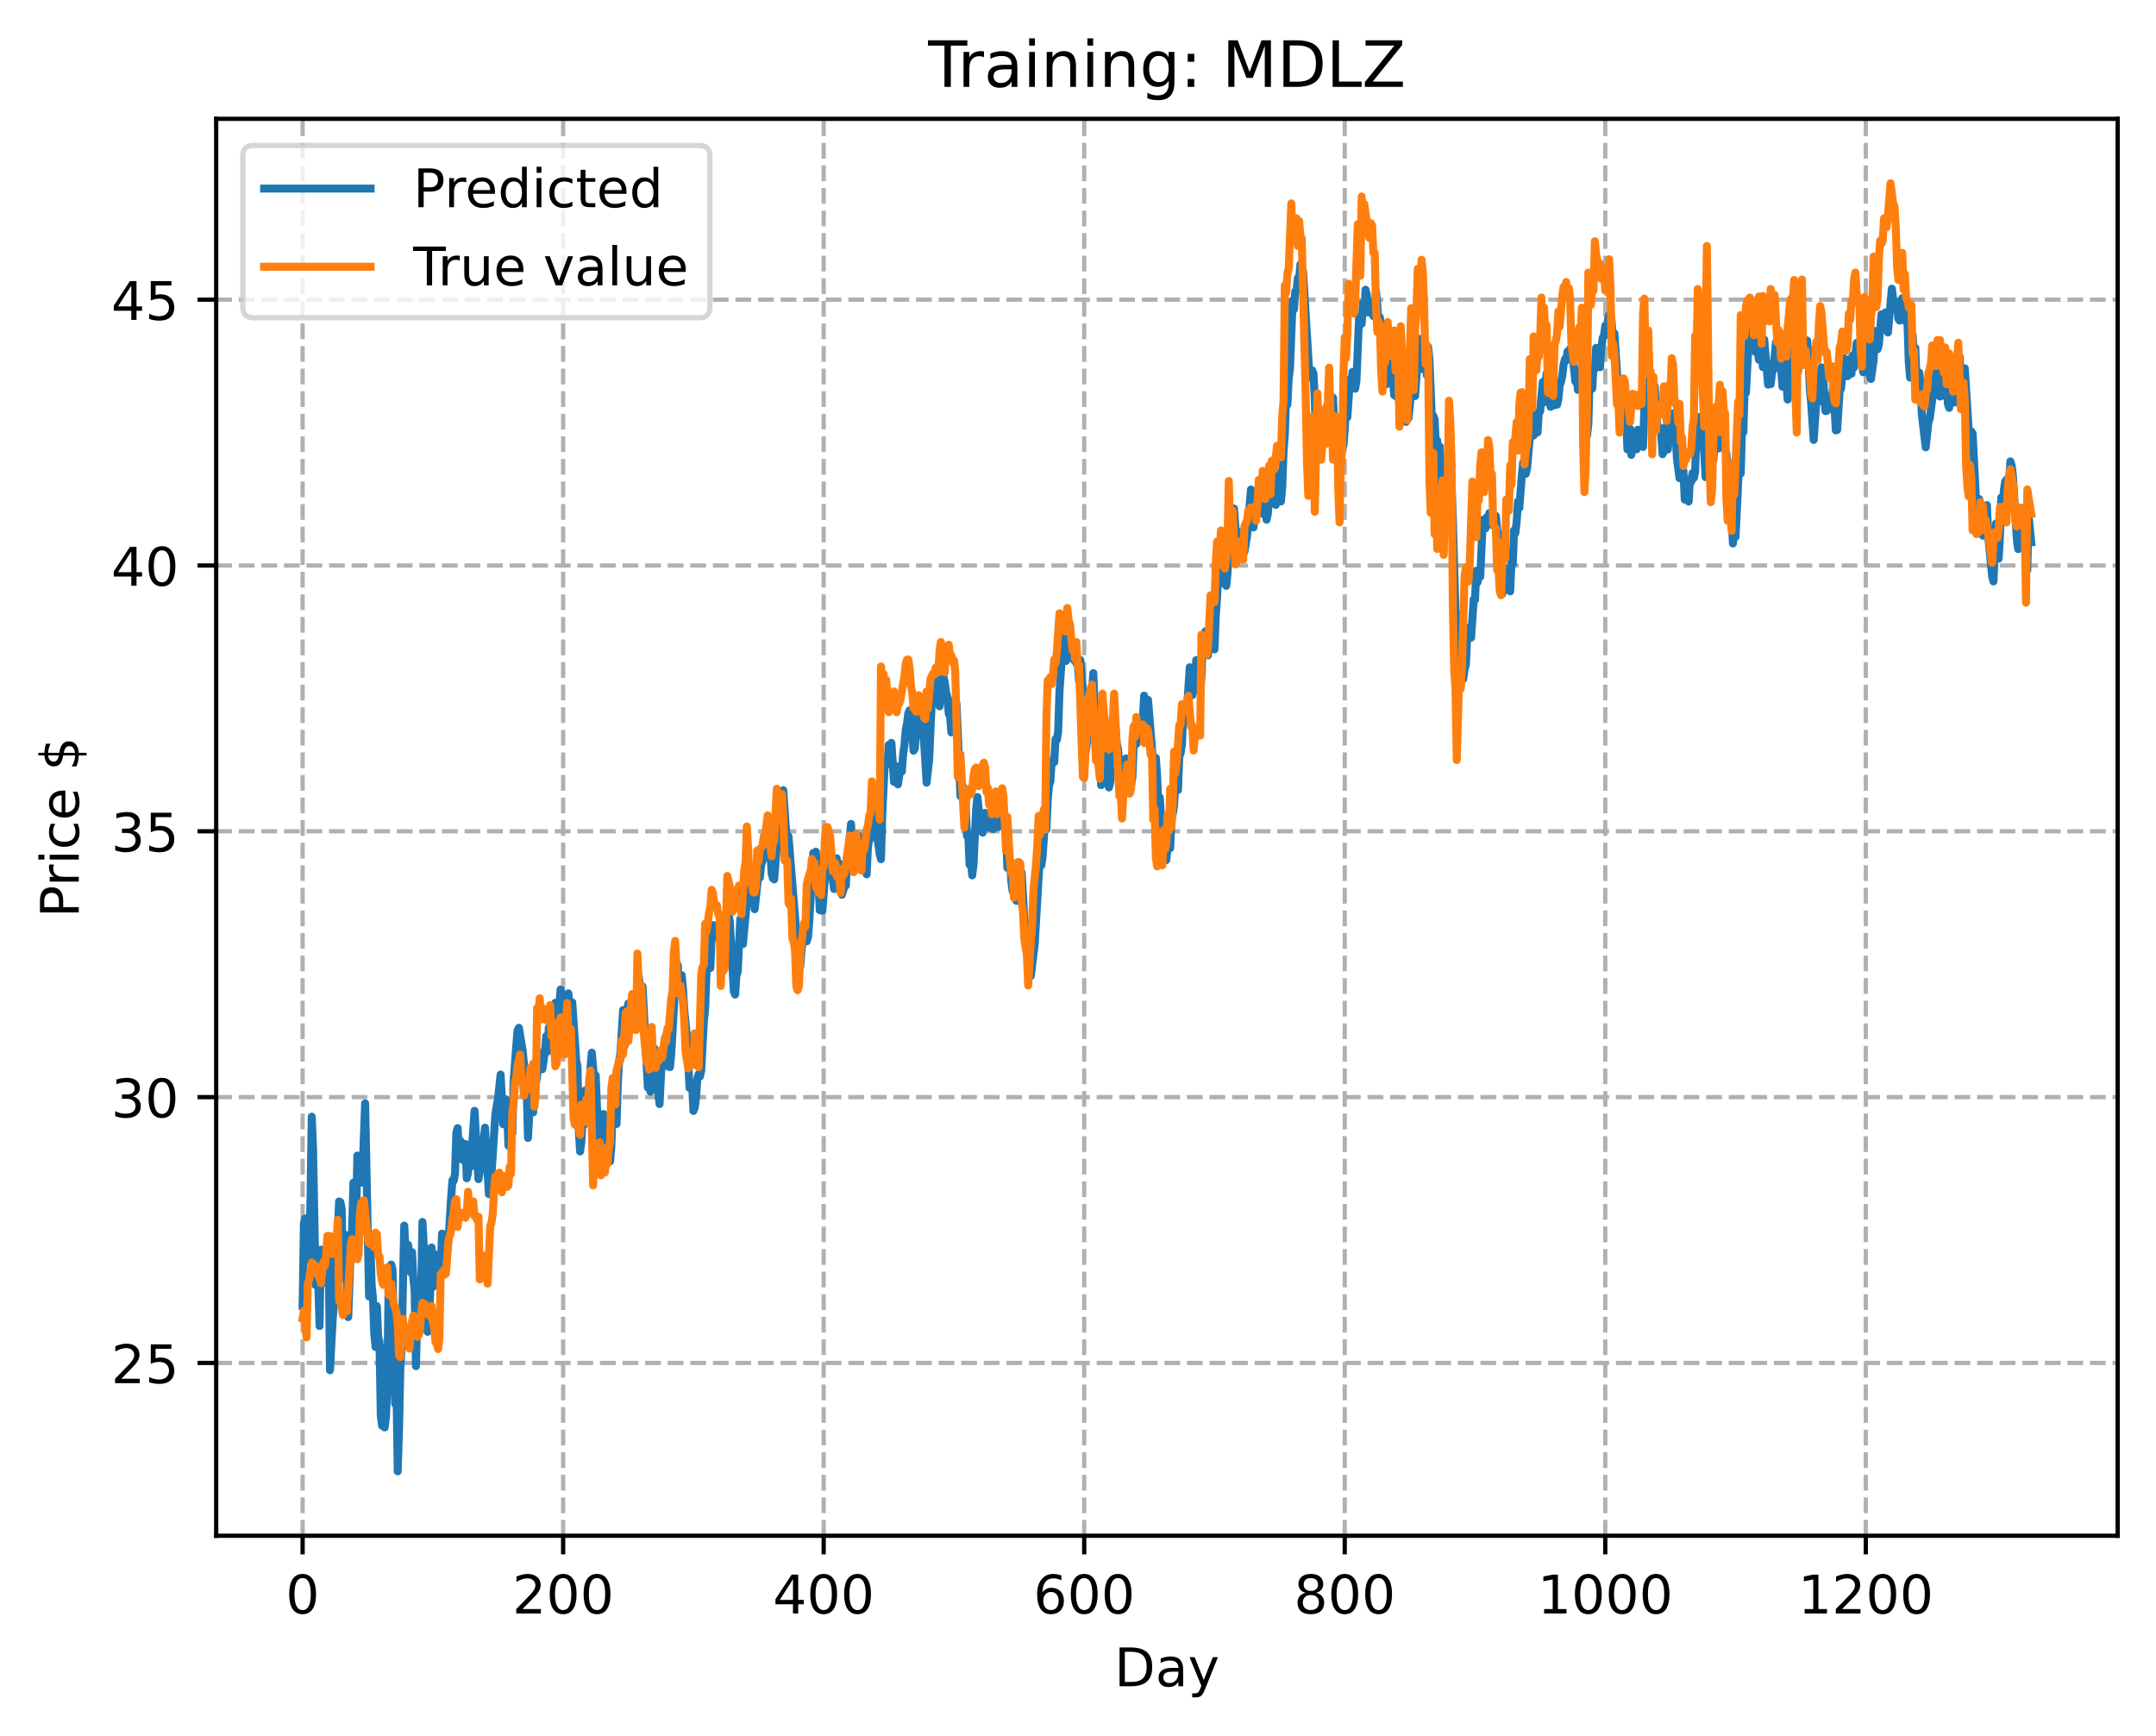 <?xml version="1.0" encoding="utf-8" standalone="no"?>
<!DOCTYPE svg PUBLIC "-//W3C//DTD SVG 1.1//EN"
  "http://www.w3.org/Graphics/SVG/1.1/DTD/svg11.dtd">
<!-- Created with matplotlib (https://matplotlib.org/) -->
<svg height="325.986pt" version="1.1" viewBox="0 0 404.923 325.986" width="404.923pt" xmlns="http://www.w3.org/2000/svg" xmlns:xlink="http://www.w3.org/1999/xlink">
 <defs>
  <style type="text/css">
*{stroke-linecap:butt;stroke-linejoin:round;}
  </style>
 </defs>
 <g id="figure_1">
  <g id="patch_1">
   <path d="M 0 325.986 
L 404.923 325.986 
L 404.923 0 
L 0 0 
z
" style="fill:#ffffff;"/>
  </g>
  <g id="axes_1">
   <g id="patch_2">
    <path d="M 40.603 288.43 
L 397.723 288.43 
L 397.723 22.318 
L 40.603 22.318 
z
" style="fill:#ffffff;"/>
   </g>
   <g id="matplotlib.axis_1">
    <g id="xtick_1">
     <g id="line2d_1">
      <path clip-path="url(#p4c311398fd)" d="M 56.836 288.43 
L 56.836 22.318 
" style="fill:none;stroke:#b0b0b0;stroke-dasharray:2.96,1.28;stroke-dashoffset:0;stroke-width:0.8;"/>
     </g>
     <g id="line2d_2">
      <defs>
       <path d="M 0 0 
L 0 3.5 
" id="m886976632d" style="stroke:#000000;stroke-width:0.8;"/>
      </defs>
      <g>
       <use style="stroke:#000000;stroke-width:0.8;" x="56.836" xlink:href="#m886976632d" y="288.43"/>
      </g>
     </g>
     <g id="text_1">
      <!-- 0 -->
      <defs>
       <path d="M 31.781 66.406 
Q 24.172 66.406 20.328 58.906 
Q 16.5 51.422 16.5 36.375 
Q 16.5 21.391 20.328 13.891 
Q 24.172 6.391 31.781 6.391 
Q 39.453 6.391 43.281 13.891 
Q 47.125 21.391 47.125 36.375 
Q 47.125 51.422 43.281 58.906 
Q 39.453 66.406 31.781 66.406 
z
M 31.781 74.219 
Q 44.047 74.219 50.516 64.516 
Q 56.984 54.828 56.984 36.375 
Q 56.984 17.969 50.516 8.266 
Q 44.047 -1.422 31.781 -1.422 
Q 19.531 -1.422 13.062 8.266 
Q 6.594 17.969 6.594 36.375 
Q 6.594 54.828 13.062 64.516 
Q 19.531 74.219 31.781 74.219 
z
" id="DejaVuSans-48"/>
      </defs>
      <g transform="translate(53.655 303.029)scale(0.1 -0.1)">
       <use xlink:href="#DejaVuSans-48"/>
      </g>
     </g>
    </g>
    <g id="xtick_2">
     <g id="line2d_3">
      <path clip-path="url(#p4c311398fd)" d="M 105.766 288.43 
L 105.766 22.318 
" style="fill:none;stroke:#b0b0b0;stroke-dasharray:2.96,1.28;stroke-dashoffset:0;stroke-width:0.8;"/>
     </g>
     <g id="line2d_4">
      <g>
       <use style="stroke:#000000;stroke-width:0.8;" x="105.766" xlink:href="#m886976632d" y="288.43"/>
      </g>
     </g>
     <g id="text_2">
      <!-- 200 -->
      <defs>
       <path d="M 19.188 8.297 
L 53.609 8.297 
L 53.609 0 
L 7.328 0 
L 7.328 8.297 
Q 12.938 14.109 22.625 23.891 
Q 32.328 33.688 34.812 36.531 
Q 39.547 41.844 41.422 45.531 
Q 43.312 49.219 43.312 52.781 
Q 43.312 58.594 39.234 62.25 
Q 35.156 65.922 28.609 65.922 
Q 23.969 65.922 18.812 64.312 
Q 13.672 62.703 7.812 59.422 
L 7.812 69.391 
Q 13.766 71.781 18.938 73 
Q 24.125 74.219 28.422 74.219 
Q 39.75 74.219 46.484 68.547 
Q 53.219 62.891 53.219 53.422 
Q 53.219 48.922 51.531 44.891 
Q 49.859 40.875 45.406 35.406 
Q 44.188 33.984 37.641 27.219 
Q 31.109 20.453 19.188 8.297 
z
" id="DejaVuSans-50"/>
      </defs>
      <g transform="translate(96.223 303.029)scale(0.1 -0.1)">
       <use xlink:href="#DejaVuSans-50"/>
       <use x="63.623" xlink:href="#DejaVuSans-48"/>
       <use x="127.246" xlink:href="#DejaVuSans-48"/>
      </g>
     </g>
    </g>
    <g id="xtick_3">
     <g id="line2d_5">
      <path clip-path="url(#p4c311398fd)" d="M 154.697 288.43 
L 154.697 22.318 
" style="fill:none;stroke:#b0b0b0;stroke-dasharray:2.96,1.28;stroke-dashoffset:0;stroke-width:0.8;"/>
     </g>
     <g id="line2d_6">
      <g>
       <use style="stroke:#000000;stroke-width:0.8;" x="154.697" xlink:href="#m886976632d" y="288.43"/>
      </g>
     </g>
     <g id="text_3">
      <!-- 400 -->
      <defs>
       <path d="M 37.797 64.312 
L 12.891 25.391 
L 37.797 25.391 
z
M 35.203 72.906 
L 47.609 72.906 
L 47.609 25.391 
L 58.016 25.391 
L 58.016 17.188 
L 47.609 17.188 
L 47.609 0 
L 37.797 0 
L 37.797 17.188 
L 4.891 17.188 
L 4.891 26.703 
z
" id="DejaVuSans-52"/>
      </defs>
      <g transform="translate(145.153 303.029)scale(0.1 -0.1)">
       <use xlink:href="#DejaVuSans-52"/>
       <use x="63.623" xlink:href="#DejaVuSans-48"/>
       <use x="127.246" xlink:href="#DejaVuSans-48"/>
      </g>
     </g>
    </g>
    <g id="xtick_4">
     <g id="line2d_7">
      <path clip-path="url(#p4c311398fd)" d="M 203.628 288.43 
L 203.628 22.318 
" style="fill:none;stroke:#b0b0b0;stroke-dasharray:2.96,1.28;stroke-dashoffset:0;stroke-width:0.8;"/>
     </g>
     <g id="line2d_8">
      <g>
       <use style="stroke:#000000;stroke-width:0.8;" x="203.628" xlink:href="#m886976632d" y="288.43"/>
      </g>
     </g>
     <g id="text_4">
      <!-- 600 -->
      <defs>
       <path d="M 33.016 40.375 
Q 26.375 40.375 22.484 35.828 
Q 18.609 31.297 18.609 23.391 
Q 18.609 15.531 22.484 10.953 
Q 26.375 6.391 33.016 6.391 
Q 39.656 6.391 43.531 10.953 
Q 47.406 15.531 47.406 23.391 
Q 47.406 31.297 43.531 35.828 
Q 39.656 40.375 33.016 40.375 
z
M 52.594 71.297 
L 52.594 62.312 
Q 48.875 64.062 45.094 64.984 
Q 41.312 65.922 37.594 65.922 
Q 27.828 65.922 22.672 59.328 
Q 17.531 52.734 16.797 39.406 
Q 19.672 43.656 24.016 45.922 
Q 28.375 48.188 33.594 48.188 
Q 44.578 48.188 50.953 41.516 
Q 57.328 34.859 57.328 23.391 
Q 57.328 12.156 50.688 5.359 
Q 44.047 -1.422 33.016 -1.422 
Q 20.359 -1.422 13.672 8.266 
Q 6.984 17.969 6.984 36.375 
Q 6.984 53.656 15.188 63.938 
Q 23.391 74.219 37.203 74.219 
Q 40.922 74.219 44.703 73.484 
Q 48.484 72.75 52.594 71.297 
z
" id="DejaVuSans-54"/>
      </defs>
      <g transform="translate(194.084 303.029)scale(0.1 -0.1)">
       <use xlink:href="#DejaVuSans-54"/>
       <use x="63.623" xlink:href="#DejaVuSans-48"/>
       <use x="127.246" xlink:href="#DejaVuSans-48"/>
      </g>
     </g>
    </g>
    <g id="xtick_5">
     <g id="line2d_9">
      <path clip-path="url(#p4c311398fd)" d="M 252.558 288.43 
L 252.558 22.318 
" style="fill:none;stroke:#b0b0b0;stroke-dasharray:2.96,1.28;stroke-dashoffset:0;stroke-width:0.8;"/>
     </g>
     <g id="line2d_10">
      <g>
       <use style="stroke:#000000;stroke-width:0.8;" x="252.558" xlink:href="#m886976632d" y="288.43"/>
      </g>
     </g>
     <g id="text_5">
      <!-- 800 -->
      <defs>
       <path d="M 31.781 34.625 
Q 24.75 34.625 20.719 30.859 
Q 16.703 27.094 16.703 20.516 
Q 16.703 13.922 20.719 10.156 
Q 24.75 6.391 31.781 6.391 
Q 38.812 6.391 42.859 10.172 
Q 46.922 13.969 46.922 20.516 
Q 46.922 27.094 42.891 30.859 
Q 38.875 34.625 31.781 34.625 
z
M 21.922 38.812 
Q 15.578 40.375 12.031 44.719 
Q 8.5 49.078 8.5 55.328 
Q 8.5 64.062 14.719 69.141 
Q 20.953 74.219 31.781 74.219 
Q 42.672 74.219 48.875 69.141 
Q 55.078 64.062 55.078 55.328 
Q 55.078 49.078 51.531 44.719 
Q 48 40.375 41.703 38.812 
Q 48.828 37.156 52.797 32.312 
Q 56.781 27.484 56.781 20.516 
Q 56.781 9.906 50.312 4.234 
Q 43.844 -1.422 31.781 -1.422 
Q 19.734 -1.422 13.25 4.234 
Q 6.781 9.906 6.781 20.516 
Q 6.781 27.484 10.781 32.312 
Q 14.797 37.156 21.922 38.812 
z
M 18.312 54.391 
Q 18.312 48.734 21.844 45.562 
Q 25.391 42.391 31.781 42.391 
Q 38.141 42.391 41.719 45.562 
Q 45.312 48.734 45.312 54.391 
Q 45.312 60.062 41.719 63.234 
Q 38.141 66.406 31.781 66.406 
Q 25.391 66.406 21.844 63.234 
Q 18.312 60.062 18.312 54.391 
z
" id="DejaVuSans-56"/>
      </defs>
      <g transform="translate(243.015 303.029)scale(0.1 -0.1)">
       <use xlink:href="#DejaVuSans-56"/>
       <use x="63.623" xlink:href="#DejaVuSans-48"/>
       <use x="127.246" xlink:href="#DejaVuSans-48"/>
      </g>
     </g>
    </g>
    <g id="xtick_6">
     <g id="line2d_11">
      <path clip-path="url(#p4c311398fd)" d="M 301.489 288.43 
L 301.489 22.318 
" style="fill:none;stroke:#b0b0b0;stroke-dasharray:2.96,1.28;stroke-dashoffset:0;stroke-width:0.8;"/>
     </g>
     <g id="line2d_12">
      <g>
       <use style="stroke:#000000;stroke-width:0.8;" x="301.489" xlink:href="#m886976632d" y="288.43"/>
      </g>
     </g>
     <g id="text_6">
      <!-- 1000 -->
      <defs>
       <path d="M 12.406 8.297 
L 28.516 8.297 
L 28.516 63.922 
L 10.984 60.406 
L 10.984 69.391 
L 28.422 72.906 
L 38.281 72.906 
L 38.281 8.297 
L 54.391 8.297 
L 54.391 0 
L 12.406 0 
z
" id="DejaVuSans-49"/>
      </defs>
      <g transform="translate(288.764 303.029)scale(0.1 -0.1)">
       <use xlink:href="#DejaVuSans-49"/>
       <use x="63.623" xlink:href="#DejaVuSans-48"/>
       <use x="127.246" xlink:href="#DejaVuSans-48"/>
       <use x="190.869" xlink:href="#DejaVuSans-48"/>
      </g>
     </g>
    </g>
    <g id="xtick_7">
     <g id="line2d_13">
      <path clip-path="url(#p4c311398fd)" d="M 350.419 288.43 
L 350.419 22.318 
" style="fill:none;stroke:#b0b0b0;stroke-dasharray:2.96,1.28;stroke-dashoffset:0;stroke-width:0.8;"/>
     </g>
     <g id="line2d_14">
      <g>
       <use style="stroke:#000000;stroke-width:0.8;" x="350.419" xlink:href="#m886976632d" y="288.43"/>
      </g>
     </g>
     <g id="text_7">
      <!-- 1200 -->
      <g transform="translate(337.694 303.029)scale(0.1 -0.1)">
       <use xlink:href="#DejaVuSans-49"/>
       <use x="63.623" xlink:href="#DejaVuSans-50"/>
       <use x="127.246" xlink:href="#DejaVuSans-48"/>
       <use x="190.869" xlink:href="#DejaVuSans-48"/>
      </g>
     </g>
    </g>
    <g id="text_8">
     <!-- Day -->
     <defs>
      <path d="M 19.672 64.797 
L 19.672 8.109 
L 31.594 8.109 
Q 46.688 8.109 53.688 14.938 
Q 60.688 21.781 60.688 36.531 
Q 60.688 51.172 53.688 57.984 
Q 46.688 64.797 31.594 64.797 
z
M 9.812 72.906 
L 30.078 72.906 
Q 51.266 72.906 61.172 64.094 
Q 71.094 55.281 71.094 36.531 
Q 71.094 17.672 61.125 8.828 
Q 51.172 0 30.078 0 
L 9.812 0 
z
" id="DejaVuSans-68"/>
      <path d="M 34.281 27.484 
Q 23.391 27.484 19.188 25 
Q 14.984 22.516 14.984 16.5 
Q 14.984 11.719 18.141 8.906 
Q 21.297 6.109 26.703 6.109 
Q 34.188 6.109 38.703 11.406 
Q 43.219 16.703 43.219 25.484 
L 43.219 27.484 
z
M 52.203 31.203 
L 52.203 0 
L 43.219 0 
L 43.219 8.297 
Q 40.141 3.328 35.547 0.953 
Q 30.953 -1.422 24.312 -1.422 
Q 15.922 -1.422 10.953 3.297 
Q 6 8.016 6 15.922 
Q 6 25.141 12.172 29.828 
Q 18.359 34.516 30.609 34.516 
L 43.219 34.516 
L 43.219 35.406 
Q 43.219 41.609 39.141 45 
Q 35.062 48.391 27.688 48.391 
Q 23 48.391 18.547 47.266 
Q 14.109 46.141 10.016 43.891 
L 10.016 52.203 
Q 14.938 54.109 19.578 55.047 
Q 24.219 56 28.609 56 
Q 40.484 56 46.344 49.844 
Q 52.203 43.703 52.203 31.203 
z
" id="DejaVuSans-97"/>
      <path d="M 32.172 -5.078 
Q 28.375 -14.844 24.75 -17.812 
Q 21.141 -20.797 15.094 -20.797 
L 7.906 -20.797 
L 7.906 -13.281 
L 13.188 -13.281 
Q 16.891 -13.281 18.938 -11.516 
Q 21 -9.766 23.484 -3.219 
L 25.094 0.875 
L 2.984 54.688 
L 12.5 54.688 
L 29.594 11.922 
L 46.688 54.688 
L 56.203 54.688 
z
" id="DejaVuSans-121"/>
     </defs>
     <g transform="translate(209.29 316.707)scale(0.1 -0.1)">
      <use xlink:href="#DejaVuSans-68"/>
      <use x="77.002" xlink:href="#DejaVuSans-97"/>
      <use x="138.281" xlink:href="#DejaVuSans-121"/>
     </g>
    </g>
   </g>
   <g id="matplotlib.axis_2">
    <g id="ytick_1">
     <g id="line2d_15">
      <path clip-path="url(#p4c311398fd)" d="M 40.603 255.977 
L 397.723 255.977 
" style="fill:none;stroke:#b0b0b0;stroke-dasharray:2.96,1.28;stroke-dashoffset:0;stroke-width:0.8;"/>
     </g>
     <g id="line2d_16">
      <defs>
       <path d="M 0 0 
L -3.5 0 
" id="m24fe523a42" style="stroke:#000000;stroke-width:0.8;"/>
      </defs>
      <g>
       <use style="stroke:#000000;stroke-width:0.8;" x="40.603" xlink:href="#m24fe523a42" y="255.977"/>
      </g>
     </g>
     <g id="text_9">
      <!-- 25 -->
      <defs>
       <path d="M 10.797 72.906 
L 49.516 72.906 
L 49.516 64.594 
L 19.828 64.594 
L 19.828 46.734 
Q 21.969 47.469 24.109 47.828 
Q 26.266 48.188 28.422 48.188 
Q 40.625 48.188 47.75 41.5 
Q 54.891 34.812 54.891 23.391 
Q 54.891 11.625 47.562 5.094 
Q 40.234 -1.422 26.906 -1.422 
Q 22.312 -1.422 17.547 -0.641 
Q 12.797 0.141 7.719 1.703 
L 7.719 11.625 
Q 12.109 9.234 16.797 8.062 
Q 21.484 6.891 26.703 6.891 
Q 35.156 6.891 40.078 11.328 
Q 45.016 15.766 45.016 23.391 
Q 45.016 31 40.078 35.438 
Q 35.156 39.891 26.703 39.891 
Q 22.75 39.891 18.812 39.016 
Q 14.891 38.141 10.797 36.281 
z
" id="DejaVuSans-53"/>
      </defs>
      <g transform="translate(20.878 259.776)scale(0.1 -0.1)">
       <use xlink:href="#DejaVuSans-50"/>
       <use x="63.623" xlink:href="#DejaVuSans-53"/>
      </g>
     </g>
    </g>
    <g id="ytick_2">
     <g id="line2d_17">
      <path clip-path="url(#p4c311398fd)" d="M 40.603 206.053 
L 397.723 206.053 
" style="fill:none;stroke:#b0b0b0;stroke-dasharray:2.96,1.28;stroke-dashoffset:0;stroke-width:0.8;"/>
     </g>
     <g id="line2d_18">
      <g>
       <use style="stroke:#000000;stroke-width:0.8;" x="40.603" xlink:href="#m24fe523a42" y="206.053"/>
      </g>
     </g>
     <g id="text_10">
      <!-- 30 -->
      <defs>
       <path d="M 40.578 39.312 
Q 47.656 37.797 51.625 33 
Q 55.609 28.219 55.609 21.188 
Q 55.609 10.406 48.188 4.484 
Q 40.766 -1.422 27.094 -1.422 
Q 22.516 -1.422 17.656 -0.516 
Q 12.797 0.391 7.625 2.203 
L 7.625 11.719 
Q 11.719 9.328 16.594 8.109 
Q 21.484 6.891 26.812 6.891 
Q 36.078 6.891 40.938 10.547 
Q 45.797 14.203 45.797 21.188 
Q 45.797 27.641 41.281 31.266 
Q 36.766 34.906 28.719 34.906 
L 20.219 34.906 
L 20.219 43.016 
L 29.109 43.016 
Q 36.375 43.016 40.234 45.922 
Q 44.094 48.828 44.094 54.297 
Q 44.094 59.906 40.109 62.906 
Q 36.141 65.922 28.719 65.922 
Q 24.656 65.922 20.016 65.031 
Q 15.375 64.156 9.812 62.312 
L 9.812 71.094 
Q 15.438 72.656 20.344 73.438 
Q 25.25 74.219 29.594 74.219 
Q 40.828 74.219 47.359 69.109 
Q 53.906 64.016 53.906 55.328 
Q 53.906 49.266 50.438 45.094 
Q 46.969 40.922 40.578 39.312 
z
" id="DejaVuSans-51"/>
      </defs>
      <g transform="translate(20.878 209.852)scale(0.1 -0.1)">
       <use xlink:href="#DejaVuSans-51"/>
       <use x="63.623" xlink:href="#DejaVuSans-48"/>
      </g>
     </g>
    </g>
    <g id="ytick_3">
     <g id="line2d_19">
      <path clip-path="url(#p4c311398fd)" d="M 40.603 156.129 
L 397.723 156.129 
" style="fill:none;stroke:#b0b0b0;stroke-dasharray:2.96,1.28;stroke-dashoffset:0;stroke-width:0.8;"/>
     </g>
     <g id="line2d_20">
      <g>
       <use style="stroke:#000000;stroke-width:0.8;" x="40.603" xlink:href="#m24fe523a42" y="156.129"/>
      </g>
     </g>
     <g id="text_11">
      <!-- 35 -->
      <g transform="translate(20.878 159.928)scale(0.1 -0.1)">
       <use xlink:href="#DejaVuSans-51"/>
       <use x="63.623" xlink:href="#DejaVuSans-53"/>
      </g>
     </g>
    </g>
    <g id="ytick_4">
     <g id="line2d_21">
      <path clip-path="url(#p4c311398fd)" d="M 40.603 106.205 
L 397.723 106.205 
" style="fill:none;stroke:#b0b0b0;stroke-dasharray:2.96,1.28;stroke-dashoffset:0;stroke-width:0.8;"/>
     </g>
     <g id="line2d_22">
      <g>
       <use style="stroke:#000000;stroke-width:0.8;" x="40.603" xlink:href="#m24fe523a42" y="106.205"/>
      </g>
     </g>
     <g id="text_12">
      <!-- 40 -->
      <g transform="translate(20.878 110.004)scale(0.1 -0.1)">
       <use xlink:href="#DejaVuSans-52"/>
       <use x="63.623" xlink:href="#DejaVuSans-48"/>
      </g>
     </g>
    </g>
    <g id="ytick_5">
     <g id="line2d_23">
      <path clip-path="url(#p4c311398fd)" d="M 40.603 56.281 
L 397.723 56.281 
" style="fill:none;stroke:#b0b0b0;stroke-dasharray:2.96,1.28;stroke-dashoffset:0;stroke-width:0.8;"/>
     </g>
     <g id="line2d_24">
      <g>
       <use style="stroke:#000000;stroke-width:0.8;" x="40.603" xlink:href="#m24fe523a42" y="56.281"/>
      </g>
     </g>
     <g id="text_13">
      <!-- 45 -->
      <g transform="translate(20.878 60.08)scale(0.1 -0.1)">
       <use xlink:href="#DejaVuSans-52"/>
       <use x="63.623" xlink:href="#DejaVuSans-53"/>
      </g>
     </g>
    </g>
    <g id="text_14">
     <!-- Price $ -->
     <defs>
      <path d="M 19.672 64.797 
L 19.672 37.406 
L 32.078 37.406 
Q 38.969 37.406 42.719 40.969 
Q 46.484 44.531 46.484 51.125 
Q 46.484 57.672 42.719 61.234 
Q 38.969 64.797 32.078 64.797 
z
M 9.812 72.906 
L 32.078 72.906 
Q 44.344 72.906 50.609 67.359 
Q 56.891 61.812 56.891 51.125 
Q 56.891 40.328 50.609 34.812 
Q 44.344 29.297 32.078 29.297 
L 19.672 29.297 
L 19.672 0 
L 9.812 0 
z
" id="DejaVuSans-80"/>
      <path d="M 41.109 46.297 
Q 39.594 47.172 37.812 47.578 
Q 36.031 48 33.891 48 
Q 26.266 48 22.188 43.047 
Q 18.109 38.094 18.109 28.812 
L 18.109 0 
L 9.078 0 
L 9.078 54.688 
L 18.109 54.688 
L 18.109 46.188 
Q 20.953 51.172 25.484 53.578 
Q 30.031 56 36.531 56 
Q 37.453 56 38.578 55.875 
Q 39.703 55.766 41.062 55.516 
z
" id="DejaVuSans-114"/>
      <path d="M 9.422 54.688 
L 18.406 54.688 
L 18.406 0 
L 9.422 0 
z
M 9.422 75.984 
L 18.406 75.984 
L 18.406 64.594 
L 9.422 64.594 
z
" id="DejaVuSans-105"/>
      <path d="M 48.781 52.594 
L 48.781 44.188 
Q 44.969 46.297 41.141 47.344 
Q 37.312 48.391 33.406 48.391 
Q 24.656 48.391 19.812 42.844 
Q 14.984 37.312 14.984 27.297 
Q 14.984 17.281 19.812 11.734 
Q 24.656 6.203 33.406 6.203 
Q 37.312 6.203 41.141 7.25 
Q 44.969 8.297 48.781 10.406 
L 48.781 2.094 
Q 45.016 0.344 40.984 -0.531 
Q 36.969 -1.422 32.422 -1.422 
Q 20.062 -1.422 12.781 6.344 
Q 5.516 14.109 5.516 27.297 
Q 5.516 40.672 12.859 48.328 
Q 20.219 56 33.016 56 
Q 37.156 56 41.109 55.141 
Q 45.062 54.297 48.781 52.594 
z
" id="DejaVuSans-99"/>
      <path d="M 56.203 29.594 
L 56.203 25.203 
L 14.891 25.203 
Q 15.484 15.922 20.484 11.062 
Q 25.484 6.203 34.422 6.203 
Q 39.594 6.203 44.453 7.469 
Q 49.312 8.734 54.109 11.281 
L 54.109 2.781 
Q 49.266 0.734 44.188 -0.344 
Q 39.109 -1.422 33.891 -1.422 
Q 20.797 -1.422 13.156 6.188 
Q 5.516 13.812 5.516 26.812 
Q 5.516 40.234 12.766 48.109 
Q 20.016 56 32.328 56 
Q 43.359 56 49.781 48.891 
Q 56.203 41.797 56.203 29.594 
z
M 47.219 32.234 
Q 47.125 39.594 43.094 43.984 
Q 39.062 48.391 32.422 48.391 
Q 24.906 48.391 20.391 44.141 
Q 15.875 39.891 15.188 32.172 
z
" id="DejaVuSans-101"/>
      <path id="DejaVuSans-32"/>
      <path d="M 33.797 -14.703 
L 28.906 -14.703 
L 28.859 0 
Q 23.734 0.094 18.609 1.188 
Q 13.484 2.297 8.297 4.5 
L 8.297 13.281 
Q 13.281 10.156 18.375 8.562 
Q 23.484 6.984 28.906 6.938 
L 28.906 29.203 
Q 18.109 30.953 13.203 35.156 
Q 8.297 39.359 8.297 46.688 
Q 8.297 54.641 13.625 59.219 
Q 18.953 63.812 28.906 64.5 
L 28.906 75.984 
L 33.797 75.984 
L 33.797 64.656 
Q 38.328 64.453 42.578 63.688 
Q 46.828 62.938 50.875 61.625 
L 50.875 53.078 
Q 46.828 55.125 42.547 56.25 
Q 38.281 57.375 33.797 57.562 
L 33.797 36.719 
Q 44.875 35.016 50.094 30.609 
Q 55.328 26.219 55.328 18.609 
Q 55.328 10.359 49.781 5.594 
Q 44.234 0.828 33.797 0.094 
z
M 28.906 37.594 
L 28.906 57.625 
Q 23.25 56.984 20.266 54.391 
Q 17.281 51.812 17.281 47.516 
Q 17.281 43.312 20.031 40.969 
Q 22.797 38.625 28.906 37.594 
z
M 33.797 28.219 
L 33.797 7.078 
Q 39.984 7.906 43.141 10.594 
Q 46.297 13.281 46.297 17.672 
Q 46.297 21.969 43.281 24.5 
Q 40.281 27.047 33.797 28.219 
z
" id="DejaVuSans-36"/>
     </defs>
     <g transform="translate(14.798 172.342)rotate(-90)scale(0.1 -0.1)">
      <use xlink:href="#DejaVuSans-80"/>
      <use x="58.553" xlink:href="#DejaVuSans-114"/>
      <use x="99.666" xlink:href="#DejaVuSans-105"/>
      <use x="127.449" xlink:href="#DejaVuSans-99"/>
      <use x="182.43" xlink:href="#DejaVuSans-101"/>
      <use x="243.953" xlink:href="#DejaVuSans-32"/>
      <use x="275.74" xlink:href="#DejaVuSans-36"/>
     </g>
    </g>
   </g>
   <g id="line2d_25">
    <path clip-path="url(#p4c311398fd)" d="M 56.836 245.256 
L 57.081 229.667 
L 57.325 228.844 
L 57.814 236.587 
L 58.059 235.853 
L 58.304 225.77 
L 58.548 209.73 
L 58.793 215.687 
L 59.282 241.364 
L 59.527 241.074 
L 59.772 240.961 
L 60.016 249.046 
L 60.261 234.706 
L 60.506 236.464 
L 60.75 240.939 
L 60.995 236.967 
L 61.24 238.306 
L 61.484 233.66 
L 61.729 235.094 
L 61.974 257.351 
L 62.463 248.09 
L 62.708 244.804 
L 62.952 233.242 
L 63.197 233.952 
L 63.441 231.205 
L 63.686 225.654 
L 63.931 225.764 
L 64.175 227.124 
L 64.42 239.735 
L 64.665 240.192 
L 64.909 231.947 
L 65.399 247.373 
L 65.888 234.229 
L 66.133 230.838 
L 66.377 222.119 
L 66.622 236.01 
L 66.867 230.014 
L 67.111 217.035 
L 67.845 222.111 
L 68.09 220.157 
L 68.579 207.224 
L 69.313 243.497 
L 69.558 233.324 
L 69.802 241.413 
L 70.047 243.854 
L 70.292 250.526 
L 70.536 252.983 
L 70.781 245.316 
L 71.026 251.141 
L 71.27 251.945 
L 71.515 265.921 
L 71.76 267.769 
L 72.004 253.223 
L 72.249 268.091 
L 72.494 266.002 
L 72.738 260.22 
L 72.983 241.726 
L 73.228 243.232 
L 73.472 237.506 
L 73.717 238.342 
L 74.206 263.65 
L 74.451 259.804 
L 74.696 276.334 
L 74.94 268.507 
L 75.185 257.072 
L 75.429 253.203 
L 75.919 230.181 
L 76.163 234.759 
L 76.408 235.698 
L 76.653 233.81 
L 77.142 238.996 
L 77.387 235.184 
L 77.631 240.143 
L 77.876 242.36 
L 78.121 256.587 
L 78.365 247.243 
L 78.61 244.557 
L 78.855 250.005 
L 79.099 242.075 
L 79.344 229.503 
L 79.589 233.923 
L 79.833 234.999 
L 80.323 250.134 
L 80.567 249.737 
L 81.056 234.298 
L 81.301 241.696 
L 81.546 235.453 
L 81.79 238.115 
L 82.035 235.748 
L 82.524 241.019 
L 82.769 239.182 
L 83.014 231.685 
L 83.258 234.548 
L 83.503 235.219 
L 83.748 237.422 
L 84.237 232.902 
L 84.726 224.943 
L 84.971 221.669 
L 85.216 221.745 
L 85.46 220.442 
L 85.705 212.695 
L 85.95 211.883 
L 86.194 216.421 
L 86.439 214.225 
L 86.684 214.637 
L 86.928 217.854 
L 87.173 216.763 
L 87.417 214.847 
L 87.662 221.298 
L 87.907 220.246 
L 88.151 216.071 
L 88.396 219.089 
L 89.13 208.622 
L 89.619 217.865 
L 89.864 221.456 
L 90.109 219.998 
L 90.598 215.396 
L 90.843 214.053 
L 91.087 211.783 
L 91.821 224.277 
L 92.066 221.707 
L 92.311 220.547 
L 93.044 209.182 
L 93.534 206.297 
L 94.023 201.807 
L 94.512 211.152 
L 95.002 206.458 
L 95.246 208.822 
L 95.491 215.179 
L 95.736 212.79 
L 95.98 211.576 
L 96.225 212.866 
L 96.47 202.904 
L 96.959 196.455 
L 97.204 193.552 
L 97.448 193.032 
L 98.182 197.447 
L 98.427 199.939 
L 98.672 205.09 
L 98.916 204.625 
L 99.161 213.709 
L 99.65 204.816 
L 99.895 205.205 
L 100.139 208.923 
L 100.384 203.403 
L 100.629 203.579 
L 100.873 202.107 
L 101.118 197.607 
L 101.363 200.941 
L 101.607 199.542 
L 101.852 200.806 
L 102.341 197.55 
L 102.586 194.591 
L 102.831 197.49 
L 103.075 192.982 
L 103.32 193.283 
L 103.565 189.628 
L 103.809 190.5 
L 104.054 188.77 
L 104.299 188.335 
L 104.543 191.879 
L 104.788 191.612 
L 105.277 185.835 
L 105.522 186.969 
L 105.766 189.434 
L 106.011 187.096 
L 106.5 192.838 
L 106.745 186.575 
L 107.234 191.479 
L 107.479 188.26 
L 108.213 199.136 
L 108.458 200.228 
L 108.702 212.179 
L 108.947 216.254 
L 109.192 214.4 
L 109.436 209.87 
L 109.681 211.262 
L 109.926 204.789 
L 110.17 208.754 
L 110.415 204.88 
L 110.66 207.622 
L 110.904 200.39 
L 111.149 197.707 
L 111.638 203.377 
L 111.883 201.983 
L 112.372 213.934 
L 112.617 215.237 
L 112.861 212.027 
L 113.106 214.664 
L 113.351 209.225 
L 113.595 211.756 
L 113.84 217.716 
L 114.085 214.778 
L 114.329 217.733 
L 114.574 218.126 
L 114.819 215.33 
L 115.063 208.134 
L 115.308 204.457 
L 115.553 206.824 
L 115.797 211.099 
L 116.042 203.367 
L 116.287 199.272 
L 116.531 197.643 
L 117.02 189.699 
L 117.265 196.491 
L 117.51 195.022 
L 117.754 190.377 
L 117.999 188.494 
L 118.244 191.062 
L 118.488 188.919 
L 118.733 187.794 
L 118.978 187.876 
L 119.222 189.386 
L 119.467 188.257 
L 119.712 190.575 
L 119.956 183.319 
L 120.201 185.169 
L 120.446 188.22 
L 120.69 185.283 
L 121.669 204.253 
L 121.914 204.021 
L 122.158 205.041 
L 122.648 196.941 
L 122.892 196.927 
L 123.137 203.403 
L 123.626 205.208 
L 123.871 207.367 
L 124.36 197.654 
L 124.605 200.283 
L 125.094 194.466 
L 125.583 200.328 
L 125.828 200.41 
L 126.073 197.896 
L 127.051 180.848 
L 127.296 181.303 
L 127.541 186.488 
L 127.785 183.773 
L 128.03 183.146 
L 128.275 185.712 
L 128.519 189.758 
L 129.008 194.54 
L 129.498 204.327 
L 129.742 203.389 
L 129.987 203.619 
L 130.232 208.64 
L 130.476 208.012 
L 130.721 206.234 
L 130.966 202.577 
L 131.21 201.738 
L 131.455 202.188 
L 131.7 201.089 
L 132.189 191.881 
L 132.434 189.509 
L 132.678 182.956 
L 132.923 181.249 
L 133.168 181.09 
L 133.412 181.81 
L 133.657 175.747 
L 133.902 173.756 
L 134.146 175.378 
L 134.391 174.358 
L 134.636 176.001 
L 134.88 173.605 
L 135.125 175.937 
L 135.369 176.372 
L 135.614 178.756 
L 135.859 174.325 
L 136.103 177.273 
L 136.348 178.073 
L 136.837 171.645 
L 137.082 173.287 
L 137.816 186.157 
L 138.061 186.796 
L 138.305 183.293 
L 138.55 182.539 
L 139.039 172.596 
L 139.529 177.317 
L 140.018 172.056 
L 140.263 169.499 
L 140.507 165.322 
L 140.996 167.602 
L 141.241 165.115 
L 141.486 167.415 
L 141.73 170.768 
L 142.22 166.21 
L 142.464 164.266 
L 142.709 164.826 
L 142.954 162.47 
L 143.198 161.68 
L 143.443 161.268 
L 143.932 156.707 
L 144.177 156.857 
L 144.422 154.507 
L 144.911 164.008 
L 145.156 164.936 
L 145.4 165.158 
L 145.89 158.98 
L 146.134 154.118 
L 146.379 155.961 
L 146.624 153.979 
L 147.113 148.408 
L 147.602 155.587 
L 147.847 158.318 
L 148.091 157.053 
L 150.049 181.313 
L 150.293 181.523 
L 150.538 178.345 
L 151.027 175.182 
L 151.272 174.918 
L 151.517 176.786 
L 151.761 175.899 
L 152.006 172.742 
L 152.74 160.207 
L 152.984 162.365 
L 153.229 159.963 
L 153.718 166.052 
L 153.963 170.954 
L 154.208 168.668 
L 154.452 171.042 
L 154.942 164.836 
L 155.186 161.723 
L 155.431 161.209 
L 155.676 158.539 
L 156.165 163.444 
L 156.654 166.971 
L 157.144 161.193 
L 157.388 164.895 
L 157.633 162.179 
L 157.878 162.868 
L 158.122 168.046 
L 158.612 166.436 
L 158.856 166.33 
L 159.101 161.772 
L 159.345 160.353 
L 159.835 154.747 
L 160.079 159.558 
L 160.569 163.407 
L 160.813 161.277 
L 161.058 157.252 
L 161.303 157.004 
L 161.547 161.78 
L 161.792 160.795 
L 162.037 163.022 
L 162.281 162.562 
L 162.526 162.847 
L 162.771 164.205 
L 163.015 158.958 
L 163.26 157.714 
L 163.749 152.939 
L 163.994 152.651 
L 164.239 154.374 
L 164.483 157.354 
L 164.728 156.915 
L 165.217 160.395 
L 165.462 161.37 
L 165.706 152.753 
L 166.196 142.867 
L 166.44 142.57 
L 166.685 143.544 
L 166.93 139.886 
L 167.174 140.779 
L 167.419 139.522 
L 167.908 146.853 
L 168.153 143.813 
L 168.398 145.027 
L 168.642 147.312 
L 169.132 144.078 
L 169.376 144.903 
L 169.621 141.629 
L 169.866 139.949 
L 170.11 137.061 
L 170.355 135.865 
L 170.6 133.9 
L 170.844 133.405 
L 171.089 133.907 
L 171.578 140.997 
L 171.823 140.578 
L 172.067 137.461 
L 172.312 136.447 
L 172.557 132.618 
L 172.801 132.691 
L 173.046 134.808 
L 173.291 135.588 
L 173.78 142.889 
L 174.025 146.996 
L 174.514 142.587 
L 175.003 131.559 
L 175.248 131.783 
L 175.493 127.567 
L 175.737 128.981 
L 175.982 126.371 
L 176.471 132.654 
L 176.96 123.063 
L 177.205 127.135 
L 177.45 128.246 
L 177.694 130.068 
L 177.939 130.92 
L 178.184 134.046 
L 178.428 134.506 
L 178.673 137.552 
L 178.918 135.842 
L 179.162 131.724 
L 179.407 131.343 
L 179.652 132.27 
L 180.386 149.538 
L 180.63 148.192 
L 180.875 147.726 
L 181.364 151.388 
L 181.609 156.981 
L 181.854 156.938 
L 182.098 162.42 
L 182.343 161.422 
L 182.588 164.402 
L 182.832 162.477 
L 183.321 152.122 
L 183.566 149.693 
L 184.055 154.225 
L 184.3 154.155 
L 184.545 156.381 
L 184.789 155.383 
L 185.034 152.668 
L 185.279 154.824 
L 185.523 155.45 
L 185.768 155.162 
L 186.013 153.198 
L 186.257 154.94 
L 186.502 155.717 
L 186.991 153.09 
L 187.236 152.628 
L 187.481 155.359 
L 187.725 155.004 
L 187.97 151.901 
L 188.215 153.901 
L 188.704 153.297 
L 188.948 156.718 
L 189.193 162.988 
L 189.438 162.969 
L 189.682 161.633 
L 189.927 165.378 
L 190.172 167.358 
L 190.416 165.113 
L 190.661 168.49 
L 190.906 169.185 
L 191.395 161.974 
L 191.64 163.575 
L 191.884 163.867 
L 192.374 172.422 
L 192.618 173.629 
L 193.597 183.309 
L 194.331 177.354 
L 195.309 160.613 
L 195.554 162.566 
L 195.799 161.034 
L 196.288 153.85 
L 196.533 155.785 
L 196.777 150.144 
L 197.022 147.533 
L 197.267 146.792 
L 197.511 143.156 
L 197.756 142.645 
L 198.001 143.142 
L 198.245 138.811 
L 198.49 138.953 
L 198.735 137.336 
L 198.979 129.897 
L 199.713 119.711 
L 200.203 124.138 
L 200.447 122.122 
L 200.692 117.015 
L 200.936 117.376 
L 201.181 121.933 
L 201.67 123.955 
L 201.915 121.6 
L 202.16 124.623 
L 202.404 124.258 
L 202.649 127.844 
L 202.894 123.937 
L 203.383 129.447 
L 203.628 133.889 
L 203.872 141.351 
L 204.117 139.605 
L 204.362 136.254 
L 204.606 136.008 
L 205.34 126.411 
L 205.83 138.647 
L 206.074 142.829 
L 206.319 140.061 
L 206.563 142.245 
L 206.808 147.463 
L 207.297 140.594 
L 208.276 147.897 
L 208.521 146.835 
L 208.765 143.358 
L 209.01 141.472 
L 209.255 137.325 
L 209.499 136.775 
L 209.744 139.605 
L 209.989 140.675 
L 210.233 144.395 
L 210.478 146.207 
L 210.723 145.16 
L 210.967 148.657 
L 211.457 142.445 
L 211.701 146.665 
L 211.946 144.668 
L 212.191 145.54 
L 212.435 147.317 
L 212.68 145.995 
L 212.924 139.848 
L 213.169 139.139 
L 213.414 139.736 
L 213.658 136.056 
L 213.903 135.723 
L 214.148 134.985 
L 214.392 136.053 
L 214.637 134.984 
L 214.882 130.649 
L 215.126 134.336 
L 215.371 135.21 
L 215.616 131.456 
L 216.594 143.359 
L 216.839 143.303 
L 217.084 142.322 
L 217.328 145.795 
L 217.573 151.9 
L 217.818 149.766 
L 218.062 153.709 
L 218.307 155.038 
L 218.551 157.697 
L 218.796 158.003 
L 219.041 161.531 
L 219.53 156.964 
L 219.775 159.293 
L 220.019 153.701 
L 220.264 152.879 
L 220.509 151.294 
L 220.753 146.715 
L 220.998 145.888 
L 221.243 148.37 
L 221.487 142.124 
L 221.732 141.444 
L 221.977 139.775 
L 222.221 134.38 
L 222.466 135.507 
L 222.711 132.517 
L 222.955 132.918 
L 223.445 125.313 
L 223.689 127.198 
L 223.934 130.561 
L 224.179 126.281 
L 224.423 127.654 
L 224.668 123.987 
L 224.912 127.364 
L 225.157 125.257 
L 225.402 130.037 
L 225.646 127.105 
L 225.891 120.516 
L 226.136 122.735 
L 226.38 118.577 
L 226.625 122.962 
L 226.87 123.084 
L 227.604 112.079 
L 228.093 121.963 
L 228.338 115.658 
L 228.582 112.236 
L 228.827 106.457 
L 229.072 109.684 
L 229.316 107.643 
L 229.561 104.297 
L 229.806 104.035 
L 230.295 110.031 
L 230.539 107.714 
L 231.029 95.988 
L 231.273 97.405 
L 231.518 97.515 
L 231.763 95.509 
L 232.007 98.783 
L 232.252 103.749 
L 232.497 101.842 
L 232.741 102.293 
L 232.986 99.907 
L 233.231 103.689 
L 233.475 101.962 
L 233.72 103.625 
L 234.209 100.682 
L 234.943 91.941 
L 235.188 94.391 
L 235.433 99.043 
L 235.677 97.053 
L 235.922 93.766 
L 236.167 94.734 
L 236.411 91.437 
L 236.656 90.369 
L 237.145 96.493 
L 237.39 92.763 
L 237.879 97.616 
L 238.124 96.471 
L 238.613 88.959 
L 238.858 91.402 
L 239.102 89.485 
L 239.592 94.834 
L 239.836 92.927 
L 240.081 88.8 
L 240.326 90.402 
L 240.57 94.182 
L 240.815 91.552 
L 241.06 84.942 
L 241.304 81.652 
L 241.549 74.372 
L 241.794 75.99 
L 242.038 70.995 
L 242.283 69.038 
L 242.772 56.46 
L 243.017 58.119 
L 243.261 54.72 
L 243.506 54.583 
L 243.751 52.218 
L 243.995 52.201 
L 244.24 49.638 
L 244.729 50.923 
L 245.953 70.914 
L 246.197 69.843 
L 246.442 69.553 
L 246.687 70.169 
L 246.931 74.9 
L 247.176 83.327 
L 247.421 81.393 
L 247.665 77.26 
L 247.91 82.638 
L 248.155 80.52 
L 248.399 83.179 
L 248.644 79.972 
L 248.888 78.758 
L 249.133 81.741 
L 249.378 78.254 
L 249.622 78.109 
L 249.867 75.479 
L 250.112 77.086 
L 250.356 74.667 
L 250.601 80.024 
L 250.846 81.778 
L 251.09 84.71 
L 251.335 84.237 
L 251.58 87.633 
L 251.824 87.204 
L 252.069 82.847 
L 252.314 83.672 
L 252.558 80.587 
L 252.803 75.715 
L 253.048 78.366 
L 253.537 71.251 
L 253.782 72.234 
L 254.026 69.836 
L 254.271 70.981 
L 254.515 73.005 
L 254.76 71.51 
L 255.249 59.495 
L 255.739 60.818 
L 255.983 56.894 
L 256.228 58.844 
L 256.473 54.416 
L 256.717 55.426 
L 256.962 58.261 
L 257.207 58.713 
L 257.451 58.125 
L 257.696 56.722 
L 257.941 59.366 
L 258.185 59.287 
L 258.43 54.715 
L 258.675 57.265 
L 258.919 61.238 
L 259.164 59.6 
L 259.409 62.605 
L 259.898 71.593 
L 260.143 68.982 
L 260.387 72.17 
L 260.876 66.917 
L 261.121 70.727 
L 261.366 68.938 
L 261.855 74.224 
L 262.1 72.642 
L 262.344 74.575 
L 262.589 68.857 
L 262.834 69.838 
L 263.078 73.908 
L 263.323 70.064 
L 263.568 72.61 
L 264.057 79.24 
L 264.302 77.37 
L 264.546 78.51 
L 265.036 73.568 
L 265.28 68.72 
L 265.77 74.385 
L 266.259 67.441 
L 266.503 63.628 
L 266.993 69.314 
L 267.237 65.166 
L 267.482 65.651 
L 267.727 66.814 
L 267.971 70.467 
L 268.216 65.159 
L 268.461 67.301 
L 268.95 79.42 
L 269.195 78.085 
L 269.439 78.81 
L 269.684 83.841 
L 269.929 82.715 
L 270.173 87.871 
L 270.418 83.885 
L 270.907 95.393 
L 271.152 94.875 
L 271.397 98.485 
L 271.641 96.163 
L 271.886 98.642 
L 272.131 97.234 
L 272.375 88.445 
L 272.62 90.852 
L 272.864 97.555 
L 273.354 114.773 
L 273.598 115.248 
L 273.843 123.523 
L 274.088 125.096 
L 274.332 121.92 
L 274.822 127.528 
L 275.066 125.727 
L 275.311 124.785 
L 275.556 119.697 
L 275.8 117.871 
L 276.045 119.719 
L 276.29 119.772 
L 276.779 112.558 
L 277.024 112.696 
L 277.268 107.195 
L 277.513 109.338 
L 277.758 107.026 
L 278.002 108.317 
L 278.491 97.641 
L 278.981 99.233 
L 279.225 97.154 
L 279.47 97.868 
L 279.715 96.357 
L 279.959 96.876 
L 280.204 98.586 
L 280.693 97.222 
L 280.938 96.91 
L 281.427 101.925 
L 281.672 100.397 
L 282.161 111.516 
L 282.406 109.648 
L 282.651 106.765 
L 282.895 108.731 
L 283.14 107.12 
L 283.385 107.972 
L 283.629 111.066 
L 283.874 105.607 
L 284.118 105.947 
L 284.363 99.604 
L 284.608 100.102 
L 284.852 97.925 
L 285.097 94.169 
L 285.342 95.397 
L 285.831 89.149 
L 286.076 86.79 
L 286.32 87.288 
L 286.565 88.988 
L 286.81 87.911 
L 287.299 82.388 
L 287.544 76.968 
L 287.788 78.721 
L 288.033 81.793 
L 288.278 77.868 
L 288.522 80.854 
L 288.767 81.214 
L 289.012 77.381 
L 289.256 77.267 
L 289.746 71.756 
L 289.99 75.551 
L 290.235 71.907 
L 290.479 70.144 
L 290.724 70.535 
L 291.213 76.418 
L 291.458 76.17 
L 291.703 74.117 
L 291.947 76.118 
L 292.192 75.094 
L 292.437 76.002 
L 292.681 74.938 
L 292.926 72.363 
L 293.171 71.725 
L 293.415 70.587 
L 293.66 68.485 
L 293.905 67.465 
L 294.149 67.717 
L 294.394 66.017 
L 294.639 67.238 
L 294.883 65.514 
L 295.128 65.333 
L 295.373 66.738 
L 295.862 71.633 
L 296.106 71.061 
L 296.351 73.242 
L 296.596 72.23 
L 296.84 69.736 
L 297.085 69.37 
L 297.33 66.127 
L 297.819 79.33 
L 298.064 81.818 
L 298.308 79.676 
L 298.553 70.656 
L 299.042 72.987 
L 299.287 68.89 
L 299.532 69.276 
L 299.776 65.337 
L 300.51 68.964 
L 300.755 65.286 
L 301 63.449 
L 301.244 63.116 
L 301.489 61.156 
L 301.734 62.472 
L 301.978 60.104 
L 302.223 59.167 
L 302.467 58.904 
L 302.712 60.702 
L 302.957 64.584 
L 303.201 62.599 
L 303.935 73.493 
L 304.18 75.384 
L 304.425 79.38 
L 304.669 76.982 
L 304.914 76.846 
L 305.159 75.87 
L 305.403 78.572 
L 305.648 84.412 
L 305.893 80.945 
L 306.137 80.523 
L 306.382 85.436 
L 306.627 82.469 
L 306.871 81.093 
L 307.116 84.053 
L 307.361 84.399 
L 307.605 80.713 
L 307.85 82.707 
L 308.094 82.302 
L 308.339 82.124 
L 308.584 83.942 
L 308.828 76.656 
L 309.073 74.454 
L 309.318 74.688 
L 309.807 71.284 
L 310.052 73.17 
L 310.296 72.461 
L 310.541 77.407 
L 310.786 72.523 
L 311.03 77.959 
L 311.275 79.854 
L 311.764 80.6 
L 312.009 81.649 
L 312.254 85.304 
L 312.498 84.722 
L 312.743 80.241 
L 312.988 81.467 
L 313.232 84.427 
L 313.477 81.507 
L 313.722 80.256 
L 313.966 81.062 
L 314.211 77.627 
L 314.455 78.628 
L 314.7 81.293 
L 314.945 86.105 
L 315.434 89.811 
L 315.679 86.228 
L 315.923 88.846 
L 316.168 88.429 
L 316.413 93.838 
L 316.657 90.173 
L 316.902 93.323 
L 317.147 94.198 
L 317.391 90.06 
L 317.636 90.498 
L 317.881 88.856 
L 318.125 89.776 
L 318.37 88.522 
L 318.615 80.704 
L 318.859 81.383 
L 319.104 78.312 
L 319.349 80.324 
L 319.593 81.015 
L 320.082 85.113 
L 320.327 89.615 
L 320.816 75.161 
L 321.55 85.859 
L 321.795 86.385 
L 322.04 82.889 
L 322.529 81.195 
L 322.774 84.208 
L 323.018 83.309 
L 323.263 81.499 
L 323.508 83.674 
L 323.752 81.468 
L 323.997 84.346 
L 324.242 85.166 
L 324.486 88.604 
L 324.731 90.406 
L 325.22 97.122 
L 325.465 102.078 
L 325.71 99.487 
L 325.954 100.85 
L 326.688 85.78 
L 326.933 88.921 
L 327.177 80.108 
L 327.422 81.176 
L 327.667 72.674 
L 327.911 73.797 
L 328.401 64.361 
L 328.645 61.645 
L 328.89 60.402 
L 329.135 64.291 
L 329.379 61.451 
L 329.624 66.053 
L 329.869 62.368 
L 330.113 66.096 
L 330.358 67.581 
L 330.603 65.27 
L 330.847 65.882 
L 331.092 68.952 
L 331.337 63.751 
L 332.07 72.253 
L 332.315 70.285 
L 332.56 72.158 
L 332.804 69.987 
L 333.049 69.535 
L 333.538 64.313 
L 333.783 67.31 
L 334.028 68.714 
L 334.272 65.836 
L 334.762 72.615 
L 335.006 71.407 
L 335.251 68.234 
L 335.74 75.045 
L 336.23 69.985 
L 336.719 64.548 
L 336.964 64.83 
L 337.208 64.164 
L 337.698 69.782 
L 337.942 65.309 
L 338.187 68.359 
L 338.676 63.38 
L 338.921 67.737 
L 339.165 67.178 
L 339.41 63.951 
L 339.655 67.337 
L 339.899 73.068 
L 340.144 75.524 
L 340.633 82.624 
L 341.367 72.001 
L 341.612 75.395 
L 342.101 68.979 
L 342.346 69.722 
L 342.835 77.207 
L 343.08 77.19 
L 343.325 74.948 
L 343.569 74.486 
L 343.814 76.801 
L 344.303 72.456 
L 344.792 80.83 
L 345.037 80.758 
L 345.526 73.141 
L 345.771 73.012 
L 346.26 67.245 
L 346.505 70.72 
L 346.75 69.462 
L 346.994 70.64 
L 347.484 67.349 
L 347.728 70.192 
L 347.973 66.742 
L 348.218 69.01 
L 348.707 64.394 
L 349.196 66.449 
L 349.441 65.671 
L 349.93 69.912 
L 350.175 65.323 
L 350.419 63.934 
L 351.153 70.457 
L 351.398 71.181 
L 351.887 67.614 
L 352.132 62.161 
L 352.377 63.069 
L 352.621 65.603 
L 352.866 64.792 
L 353.355 59.034 
L 353.6 60.263 
L 353.845 60.509 
L 354.089 58.69 
L 354.334 60.14 
L 354.579 62.445 
L 355.313 54.217 
L 355.802 58.136 
L 356.046 56.942 
L 356.291 56.769 
L 356.536 59.851 
L 356.78 60.203 
L 357.025 56.515 
L 357.27 55.993 
L 357.514 55.972 
L 357.759 60.243 
L 358.004 58.01 
L 358.248 60.705 
L 358.493 67.992 
L 358.738 70.918 
L 359.227 62.899 
L 359.472 67.058 
L 359.716 65.334 
L 359.961 71.599 
L 360.206 70.474 
L 360.45 69.971 
L 360.695 72.126 
L 360.94 77.845 
L 361.674 84.013 
L 362.163 79.404 
L 362.407 78.659 
L 363.141 73.323 
L 363.386 72.615 
L 363.631 69.734 
L 363.875 72.937 
L 364.12 70.831 
L 364.365 74.471 
L 364.609 74.321 
L 364.854 74.311 
L 365.099 71.885 
L 365.343 72.032 
L 365.588 69.212 
L 365.833 75.845 
L 366.077 76.602 
L 366.322 72.165 
L 366.567 73.198 
L 366.811 73.71 
L 367.056 75.592 
L 367.301 71.568 
L 367.545 71.826 
L 368.034 66.949 
L 368.279 71.789 
L 368.524 73.654 
L 368.768 69.832 
L 369.013 69.17 
L 369.747 80.813 
L 369.992 83.506 
L 370.236 81.026 
L 370.481 81.411 
L 371.215 95.64 
L 371.46 97.091 
L 371.704 93.723 
L 371.949 97.958 
L 372.194 95.322 
L 372.438 100.617 
L 372.683 97.048 
L 372.928 99.856 
L 373.172 94.875 
L 373.417 100.785 
L 374.151 108.239 
L 374.395 109.195 
L 374.885 98.311 
L 375.374 104.923 
L 375.619 100.7 
L 375.863 93.448 
L 376.108 95.739 
L 376.353 92.078 
L 376.597 90.428 
L 376.842 90.08 
L 377.087 93.631 
L 377.576 86.653 
L 377.821 87.459 
L 378.065 89.564 
L 378.799 101.392 
L 379.044 103.126 
L 379.289 101.475 
L 379.533 98.798 
L 379.778 97.488 
L 380.022 101.062 
L 380.267 102.498 
L 380.756 107.087 
L 381.001 96.849 
L 381.49 101.862 
L 381.49 101.862 
" style="fill:none;stroke:#1f77b4;stroke-linecap:square;stroke-width:1.5;"/>
   </g>
   <g id="line2d_26">
    <path clip-path="url(#p4c311398fd)" d="M 56.836 247.589 
L 57.081 246.191 
L 57.57 251.184 
L 57.814 240.999 
L 58.059 240.4 
L 58.548 237.105 
L 58.793 237.305 
L 59.038 238.303 
L 59.282 237.704 
L 59.527 238.403 
L 59.772 239.701 
L 60.016 239.701 
L 60.261 240.999 
L 60.75 237.005 
L 60.995 237.704 
L 61.24 235.907 
L 61.484 232.113 
L 61.729 233.012 
L 61.974 232.113 
L 62.218 233.411 
L 62.463 235.508 
L 62.708 234.409 
L 62.952 232.313 
L 63.197 233.411 
L 63.441 229.117 
L 63.686 244.394 
L 63.931 242.896 
L 64.175 245.792 
L 64.42 246.99 
L 64.665 243.396 
L 65.154 246.291 
L 65.888 233.81 
L 66.133 232.712 
L 66.377 233.611 
L 66.622 235.408 
L 67.111 236.506 
L 67.356 235.508 
L 67.601 227.819 
L 67.845 225.922 
L 68.09 227.72 
L 68.335 225.423 
L 69.069 232.412 
L 69.313 233.511 
L 70.047 233.81 
L 70.292 234.31 
L 70.536 231.514 
L 70.781 231.813 
L 71.026 235.907 
L 71.27 236.007 
L 71.515 239.202 
L 71.76 240.7 
L 72.004 241.299 
L 72.249 240.001 
L 72.494 240.5 
L 72.738 238.004 
L 72.983 243.196 
L 73.472 241.099 
L 73.962 244.893 
L 74.451 246.391 
L 74.696 248.588 
L 74.94 254.579 
L 75.185 254.878 
L 75.674 247.689 
L 75.919 250.585 
L 76.163 251.883 
L 76.408 249.786 
L 76.653 250.884 
L 76.897 253.281 
L 77.142 249.387 
L 77.631 247.09 
L 77.876 249.287 
L 78.121 248.488 
L 78.365 251.084 
L 78.61 250.784 
L 78.855 250.185 
L 79.099 246.591 
L 79.344 244.694 
L 79.589 245.592 
L 79.833 244.993 
L 80.078 245.592 
L 80.323 245.492 
L 80.567 247.09 
L 80.812 246.591 
L 81.056 245.293 
L 81.301 248.388 
L 81.546 249.287 
L 81.79 252.082 
L 82.035 252.382 
L 82.28 253.38 
L 82.524 251.483 
L 82.769 239.302 
L 83.014 239.601 
L 83.258 238.603 
L 83.503 239.402 
L 83.748 239.202 
L 84.237 232.912 
L 84.726 231.214 
L 84.971 228.918 
L 85.216 227.819 
L 85.46 225.523 
L 85.705 225.223 
L 85.95 230.415 
L 86.194 228.119 
L 86.439 227.72 
L 86.684 228.219 
L 87.173 227.72 
L 87.417 228.718 
L 87.662 228.119 
L 87.907 223.826 
L 88.151 227.22 
L 88.641 226.022 
L 88.885 225.623 
L 89.13 228.419 
L 89.375 228.518 
L 89.619 229.217 
L 89.864 228.518 
L 90.109 240.3 
L 90.353 238.803 
L 90.598 236.406 
L 90.843 235.807 
L 91.087 237.804 
L 91.332 238.303 
L 91.577 241.099 
L 92.066 230.316 
L 92.311 229.617 
L 92.555 227.919 
L 92.8 223.326 
L 93.044 220.93 
L 93.289 220.83 
L 93.778 220.231 
L 94.023 221.729 
L 94.268 223.925 
L 94.512 221.329 
L 94.757 220.83 
L 95.246 222.927 
L 95.491 222.627 
L 95.736 219.133 
L 95.98 220.431 
L 96.225 208.748 
L 96.47 207.251 
L 96.714 203.157 
L 96.959 202.558 
L 97.204 199.962 
L 97.448 199.263 
L 97.693 198.065 
L 97.938 203.157 
L 98.182 203.357 
L 98.427 205.753 
L 98.672 204.555 
L 98.916 204.755 
L 99.405 202.658 
L 99.65 200.561 
L 99.895 204.155 
L 100.139 199.762 
L 100.384 207.85 
L 100.629 205.054 
L 100.873 189.278 
L 101.118 190.776 
L 101.363 187.481 
L 101.607 191.475 
L 101.852 189.278 
L 102.097 190.576 
L 102.341 189.877 
L 102.586 191.575 
L 102.831 191.475 
L 103.075 191.874 
L 103.32 188.779 
L 103.565 194.57 
L 103.809 191.974 
L 104.299 200.261 
L 104.543 199.762 
L 104.788 197.765 
L 105.277 191.075 
L 105.522 191.475 
L 105.766 191.075 
L 106.011 198.065 
L 106.256 196.068 
L 106.5 188.38 
L 106.745 193.771 
L 106.99 196.567 
L 107.234 193.272 
L 107.724 210.047 
L 107.968 211.245 
L 108.213 208.649 
L 108.947 213.142 
L 109.192 207.45 
L 109.436 210.246 
L 109.681 208.05 
L 109.926 210.745 
L 110.17 206.352 
L 110.415 207.95 
L 110.66 202.658 
L 110.904 201.06 
L 111.393 222.627 
L 111.638 217.635 
L 111.883 219.632 
L 112.127 219.832 
L 112.617 214.54 
L 112.861 220.73 
L 113.106 215.538 
L 113.595 220.231 
L 113.84 218.234 
L 114.085 218.534 
L 114.329 215.638 
L 114.574 214.54 
L 114.819 204.455 
L 115.063 202.458 
L 115.308 204.255 
L 115.553 207.45 
L 115.797 201.06 
L 116.287 199.163 
L 116.531 199.063 
L 116.776 195.269 
L 117.02 198.065 
L 117.51 190.277 
L 117.754 189.977 
L 117.999 195.569 
L 118.244 193.372 
L 118.488 188.979 
L 118.733 186.682 
L 118.978 188.38 
L 119.222 187.481 
L 119.467 193.472 
L 119.712 179.094 
L 119.956 184.485 
L 120.201 187.281 
L 120.446 185.284 
L 120.935 194.37 
L 121.424 199.463 
L 121.669 198.564 
L 121.914 200.861 
L 122.158 195.069 
L 122.403 192.873 
L 122.648 198.963 
L 122.892 199.063 
L 123.137 200.561 
L 123.381 199.063 
L 123.626 199.363 
L 124.115 197.266 
L 124.36 198.664 
L 124.849 194.969 
L 125.094 195.668 
L 125.339 193.172 
L 125.583 193.372 
L 126.073 187.481 
L 126.317 186.283 
L 126.562 178.794 
L 126.807 176.697 
L 127.296 186.582 
L 127.541 185.584 
L 127.785 185.085 
L 128.275 188.08 
L 128.519 191.874 
L 128.764 197.566 
L 129.253 200.661 
L 129.498 197.466 
L 129.987 199.163 
L 130.232 199.962 
L 130.476 194.071 
L 130.721 197.566 
L 131.21 200.461 
L 131.7 183.187 
L 131.944 181.59 
L 132.189 181.19 
L 132.434 173.502 
L 132.678 175 
L 132.923 173.602 
L 133.168 171.306 
L 133.412 170.407 
L 133.657 167.112 
L 133.902 167.711 
L 134.146 169.608 
L 134.391 170.207 
L 134.636 170.008 
L 134.88 171.705 
L 135.125 171.705 
L 135.369 185.184 
L 135.614 179.293 
L 135.859 182.389 
L 136.103 181.79 
L 136.593 164.516 
L 137.082 166.513 
L 137.571 171.206 
L 137.816 167.611 
L 138.061 167.212 
L 138.305 170.008 
L 138.55 167.212 
L 138.795 166.313 
L 139.039 170.806 
L 139.284 171.705 
L 139.773 163.418 
L 140.018 162.12 
L 140.263 155.23 
L 140.507 159.224 
L 140.752 165.514 
L 140.996 165.315 
L 141.486 167.611 
L 141.73 167.611 
L 141.975 166.513 
L 142.22 159.723 
L 142.464 161.82 
L 142.709 159.424 
L 143.198 158.924 
L 143.443 157.027 
L 143.688 157.027 
L 144.177 153.133 
L 144.422 158.026 
L 144.666 158.625 
L 144.911 160.822 
L 145.156 158.026 
L 145.4 157.926 
L 145.89 148.141 
L 146.134 154.132 
L 146.379 152.135 
L 146.624 149.139 
L 146.868 149.139 
L 147.113 153.632 
L 147.357 161.62 
L 147.847 161.62 
L 148.091 169.608 
L 148.336 170.008 
L 148.581 168.809 
L 148.825 176.198 
L 149.07 176.797 
L 149.315 178.495 
L 149.559 185.284 
L 149.804 185.983 
L 150.049 185.184 
L 150.293 179.094 
L 150.783 174.9 
L 151.027 173.302 
L 151.272 174.001 
L 151.517 166.014 
L 152.006 164.216 
L 152.251 163.517 
L 152.495 161.321 
L 152.74 163.118 
L 152.984 162.12 
L 153.229 166.613 
L 153.474 166.912 
L 153.718 167.611 
L 153.963 165.814 
L 154.208 168.11 
L 154.452 163.018 
L 154.697 162.818 
L 154.942 157.327 
L 155.186 155.33 
L 155.431 155.33 
L 155.92 157.127 
L 156.41 163.617 
L 156.654 163.617 
L 156.899 162.12 
L 157.144 164.616 
L 157.388 163.517 
L 157.633 164.815 
L 157.878 167.711 
L 158.122 163.218 
L 158.367 164.416 
L 158.612 164.017 
L 159.59 156.927 
L 159.835 158.425 
L 160.324 163.817 
L 160.813 156.628 
L 161.058 159.024 
L 161.303 163.018 
L 161.547 161.62 
L 161.792 163.517 
L 162.037 158.425 
L 162.281 159.623 
L 162.526 158.325 
L 162.771 155.829 
L 163.015 155.03 
L 163.26 153.133 
L 163.505 152.734 
L 163.749 146.743 
L 163.994 150.138 
L 164.239 149.639 
L 164.483 149.838 
L 164.728 151.336 
L 164.972 150.038 
L 165.217 153.932 
L 165.462 125.176 
L 165.706 128.271 
L 165.951 126.574 
L 166.196 130.268 
L 166.44 127.672 
L 166.93 133.763 
L 167.174 131.067 
L 167.419 132.365 
L 167.664 131.965 
L 167.908 129.869 
L 168.153 133.264 
L 168.398 133.763 
L 168.642 131.866 
L 168.887 132.165 
L 169.132 131.366 
L 169.866 126.973 
L 170.11 124.577 
L 170.355 123.878 
L 170.6 123.878 
L 170.844 125.475 
L 171.089 128.671 
L 171.333 130.168 
L 171.578 133.064 
L 171.823 131.666 
L 172.067 133.663 
L 172.312 132.465 
L 172.557 130.568 
L 172.801 131.167 
L 173.046 131.267 
L 173.291 133.863 
L 173.535 134.761 
L 173.78 135.061 
L 174.025 129.869 
L 174.269 133.164 
L 174.759 127.472 
L 175.248 126.474 
L 175.493 126.674 
L 175.737 125.376 
L 175.982 126.074 
L 176.227 126.274 
L 176.471 121.981 
L 176.716 120.583 
L 176.96 125.176 
L 177.205 124.776 
L 177.45 126.274 
L 177.694 121.382 
L 177.939 123.478 
L 178.184 121.082 
L 178.428 123.279 
L 178.673 123.079 
L 178.918 124.377 
L 179.162 123.978 
L 179.407 126.074 
L 179.896 145.944 
L 180.141 142.849 
L 180.386 141.651 
L 181.12 155.43 
L 181.609 148.54 
L 181.854 149.439 
L 182.098 148.141 
L 182.343 149.139 
L 182.588 148.341 
L 182.832 145.744 
L 183.077 144.446 
L 183.321 144.147 
L 183.566 144.546 
L 183.811 147.642 
L 184.055 144.646 
L 184.3 145.445 
L 184.545 143.748 
L 184.789 143.248 
L 185.034 144.247 
L 185.279 148.74 
L 185.523 147.941 
L 185.768 151.136 
L 186.013 149.239 
L 186.257 152.934 
L 186.502 150.837 
L 186.747 150.238 
L 186.991 148.64 
L 187.236 152.934 
L 187.725 150.737 
L 187.97 151.935 
L 188.215 148.041 
L 188.459 149.439 
L 188.948 159.823 
L 189.193 153.433 
L 189.682 161.62 
L 189.927 164.116 
L 190.172 163.418 
L 190.416 168.61 
L 190.661 167.711 
L 190.906 163.617 
L 191.15 161.92 
L 191.395 166.912 
L 191.64 162.219 
L 191.884 169.608 
L 192.129 171.206 
L 192.374 176.298 
L 192.863 179.393 
L 193.108 185.085 
L 193.597 176.697 
L 193.842 173.802 
L 194.086 167.212 
L 194.575 162.419 
L 194.82 158.825 
L 195.065 153.233 
L 195.309 156.828 
L 195.554 154.531 
L 195.799 153.533 
L 196.043 152.035 
L 196.288 155.829 
L 196.533 134.661 
L 196.777 127.772 
L 197.022 128.571 
L 197.267 127.173 
L 197.511 128.471 
L 197.756 126.973 
L 198.001 123.878 
L 198.245 124.577 
L 198.49 122.48 
L 198.979 115.191 
L 199.224 116.888 
L 199.469 116.19 
L 199.713 116.289 
L 199.958 118.586 
L 200.447 114.193 
L 200.692 116.389 
L 200.936 117.288 
L 201.426 122.081 
L 201.67 121.182 
L 201.915 123.778 
L 202.16 120.583 
L 202.404 125.076 
L 202.649 124.876 
L 203.138 139.454 
L 203.383 145.944 
L 203.628 146.144 
L 204.362 131.167 
L 205.096 128.571 
L 205.83 142.849 
L 206.074 138.256 
L 206.319 143.748 
L 206.563 146.244 
L 206.808 134.961 
L 207.053 130.268 
L 207.787 139.953 
L 208.031 140.652 
L 208.276 140.752 
L 208.521 136.758 
L 208.765 135.959 
L 209.01 134.661 
L 209.255 130.268 
L 209.744 140.353 
L 210.233 149.539 
L 210.478 148.74 
L 210.723 153.732 
L 211.212 145.545 
L 211.457 145.944 
L 211.701 143.548 
L 212.191 149.039 
L 212.435 148.041 
L 212.68 138.755 
L 212.924 136.359 
L 213.169 138.356 
L 213.414 134.661 
L 213.658 136.758 
L 213.903 136.259 
L 214.148 136.459 
L 214.637 136.059 
L 214.882 139.554 
L 215.126 138.955 
L 215.371 136.758 
L 215.616 137.257 
L 216.105 141.751 
L 216.35 141.052 
L 216.594 153.932 
L 216.839 151.935 
L 217.084 161.121 
L 217.328 162.719 
L 217.573 156.129 
L 217.818 161.021 
L 218.062 159.024 
L 218.307 162.519 
L 218.551 155.929 
L 218.796 159.523 
L 219.041 158.725 
L 219.285 153.133 
L 219.53 156.029 
L 219.775 148.141 
L 220.019 155.33 
L 220.264 150.637 
L 220.509 141.151 
L 220.753 145.245 
L 220.998 143.148 
L 221.487 136.159 
L 221.732 136.159 
L 221.977 132.265 
L 222.221 132.365 
L 222.466 132.165 
L 222.711 133.663 
L 222.955 131.466 
L 223.2 130.667 
L 223.689 136.459 
L 223.934 136.259 
L 224.179 140.952 
L 224.423 137.857 
L 224.668 138.056 
L 224.912 137.956 
L 225.157 138.156 
L 225.402 138.156 
L 225.646 119.185 
L 225.891 122.48 
L 226.136 119.684 
L 226.38 119.984 
L 226.625 122.979 
L 226.87 121.681 
L 227.359 111.796 
L 227.604 112.895 
L 227.848 113.094 
L 228.093 113.094 
L 228.338 105.705 
L 228.582 101.712 
L 228.827 106.205 
L 229.072 103.709 
L 229.316 99.615 
L 229.561 103.109 
L 229.806 104.507 
L 230.05 106.804 
L 230.295 104.807 
L 230.539 101.512 
L 230.784 90.329 
L 231.029 99.315 
L 231.273 98.217 
L 231.518 95.92 
L 232.007 106.005 
L 232.252 105.705 
L 232.741 102.51 
L 232.986 102.61 
L 233.231 101.512 
L 233.475 105.106 
L 233.72 98.816 
L 234.209 97.718 
L 234.454 95.821 
L 234.699 95.721 
L 234.943 95.321 
L 235.433 95.421 
L 235.677 95.122 
L 235.922 97.818 
L 236.167 94.822 
L 236.411 90.129 
L 236.656 90.728 
L 236.9 93.624 
L 237.145 88.432 
L 237.39 92.126 
L 237.634 93.724 
L 238.124 90.229 
L 238.368 87.433 
L 238.613 92.825 
L 238.858 86.535 
L 239.347 88.132 
L 239.836 83.739 
L 240.326 85.936 
L 240.57 85.936 
L 240.815 78.247 
L 241.06 75.252 
L 241.304 53.585 
L 241.549 54.983 
L 241.794 51.388 
L 242.038 50.29 
L 242.527 38.208 
L 242.772 45.198 
L 243.017 42.202 
L 243.261 45.298 
L 243.506 41.004 
L 243.751 46.196 
L 243.995 41.503 
L 244.24 44.299 
L 244.485 44.798 
L 245.219 74.253 
L 245.463 86.635 
L 245.708 93.125 
L 246.197 78.647 
L 246.442 78.247 
L 246.687 82.641 
L 246.931 96.12 
L 247.421 73.854 
L 247.665 80.544 
L 247.91 76.949 
L 248.155 86.335 
L 248.644 79.446 
L 248.888 83.439 
L 249.133 76.35 
L 249.378 75.851 
L 249.622 69.061 
L 249.867 77.748 
L 250.112 77.748 
L 250.356 86.335 
L 250.601 83.439 
L 250.846 84.937 
L 251.09 78.247 
L 251.335 91.527 
L 251.58 98.117 
L 251.824 87.533 
L 252.069 84.138 
L 252.314 70.659 
L 252.558 63.37 
L 252.803 67.264 
L 253.048 62.971 
L 253.292 53.285 
L 253.537 56.281 
L 253.782 55.782 
L 254.026 57.878 
L 254.271 58.877 
L 254.515 56.481 
L 255.005 42.102 
L 255.249 48.892 
L 255.494 51.788 
L 255.739 36.91 
L 255.983 41.004 
L 256.228 38.308 
L 256.962 43.5 
L 257.207 44.698 
L 257.451 41.903 
L 257.696 42.302 
L 257.941 47.494 
L 258.185 47.494 
L 258.43 57.479 
L 258.675 62.372 
L 258.919 60.375 
L 259.164 61.573 
L 259.409 69.86 
L 259.653 73.554 
L 259.898 65.667 
L 260.143 68.063 
L 260.387 61.473 
L 260.632 60.474 
L 260.876 66.765 
L 261.121 65.467 
L 261.366 66.465 
L 261.61 66.965 
L 261.855 62.072 
L 262.1 69.66 
L 262.344 63.07 
L 262.589 67.663 
L 262.834 80.144 
L 263.078 61.273 
L 263.323 65.966 
L 263.568 66.266 
L 263.812 69.76 
L 264.057 66.465 
L 264.302 78.946 
L 264.791 66.066 
L 265.036 57.878 
L 265.28 62.671 
L 265.525 73.255 
L 265.77 61.872 
L 266.014 59.176 
L 266.259 50.49 
L 266.748 55.582 
L 266.993 48.792 
L 267.237 51.189 
L 267.482 57.878 
L 267.727 68.362 
L 267.971 64.768 
L 268.216 66.365 
L 268.461 90.329 
L 268.705 96.32 
L 269.195 85.037 
L 269.439 100.314 
L 269.684 92.625 
L 269.929 103.109 
L 270.173 91.627 
L 270.418 99.515 
L 270.663 102.91 
L 270.907 90.229 
L 271.152 104.208 
L 271.397 92.725 
L 271.641 95.022 
L 271.886 90.728 
L 272.131 75.252 
L 272.375 78.946 
L 272.62 86.734 
L 272.864 113.893 
L 273.109 125.975 
L 273.354 129.17 
L 273.598 142.749 
L 274.088 125.975 
L 274.332 129.369 
L 274.577 125.176 
L 275.066 108.102 
L 275.311 106.604 
L 275.8 109.2 
L 276.045 105.506 
L 276.534 90.429 
L 276.779 99.315 
L 277.024 99.215 
L 277.268 100.913 
L 277.513 92.925 
L 277.758 94.023 
L 278.002 87.433 
L 278.247 84.937 
L 278.736 92.426 
L 278.981 86.734 
L 279.225 89.53 
L 279.47 82.641 
L 279.715 83.839 
L 279.959 89.83 
L 280.204 89.031 
L 280.449 98.417 
L 280.938 99.315 
L 281.183 107.103 
L 281.427 106.804 
L 281.672 111.097 
L 281.917 111.796 
L 282.161 105.206 
L 282.406 101.612 
L 282.651 105.007 
L 282.895 93.824 
L 283.14 94.023 
L 283.385 95.92 
L 283.629 87.433 
L 283.874 91.028 
L 284.118 83.04 
L 284.363 84.638 
L 284.852 79.246 
L 285.097 84.638 
L 285.342 76.051 
L 285.586 73.754 
L 285.831 73.654 
L 286.076 74.553 
L 286.32 87.234 
L 286.565 84.338 
L 286.81 83.639 
L 287.054 81.243 
L 287.299 67.464 
L 287.788 76.65 
L 288.033 63.17 
L 288.278 69.561 
L 288.522 69.561 
L 288.767 67.064 
L 289.012 66.965 
L 289.256 63.47 
L 289.501 55.881 
L 289.746 62.272 
L 289.99 57.779 
L 290.235 62.671 
L 290.479 61.074 
L 290.724 73.754 
L 290.969 73.854 
L 291.213 73.554 
L 291.458 72.656 
L 291.703 74.353 
L 291.947 64.768 
L 292.192 64.069 
L 292.437 62.771 
L 292.681 58.477 
L 292.926 61.373 
L 293.415 55.582 
L 293.66 53.884 
L 293.905 55.083 
L 294.149 52.986 
L 294.394 55.782 
L 294.639 54.084 
L 294.883 56.081 
L 295.128 64.568 
L 295.617 67.963 
L 295.862 63.969 
L 296.106 65.866 
L 296.596 61.473 
L 296.84 64.468 
L 297.085 57.779 
L 297.33 83.539 
L 297.574 92.426 
L 297.819 87.733 
L 298.064 76.55 
L 298.308 51.189 
L 298.553 55.182 
L 298.798 57.279 
L 299.042 54.284 
L 299.287 54.583 
L 299.532 45.298 
L 299.776 47.794 
L 300.266 50.29 
L 300.51 49.491 
L 300.755 52.387 
L 301 52.087 
L 301.244 50.49 
L 301.489 54.583 
L 301.734 54.484 
L 301.978 54.983 
L 302.223 48.692 
L 302.467 53.785 
L 302.712 66.865 
L 302.957 64.468 
L 303.201 66.465 
L 303.691 75.951 
L 303.935 75.252 
L 304.18 81.243 
L 304.425 73.554 
L 304.914 71.058 
L 305.159 71.558 
L 305.403 74.853 
L 305.648 74.553 
L 306.137 79.246 
L 306.627 73.954 
L 306.871 75.751 
L 307.116 74.253 
L 307.361 74.154 
L 307.605 76.25 
L 307.85 75.452 
L 308.339 75.851 
L 308.584 58.877 
L 308.828 56.081 
L 309.073 66.765 
L 309.562 62.072 
L 309.807 70.26 
L 310.052 69.86 
L 310.296 85.337 
L 310.541 70.759 
L 310.786 79.346 
L 311.03 80.843 
L 311.275 76.051 
L 311.52 77.149 
L 312.009 77.848 
L 312.254 76.949 
L 312.498 72.556 
L 312.743 74.653 
L 312.988 79.046 
L 313.477 72.256 
L 313.722 74.853 
L 313.966 67.264 
L 314.211 68.462 
L 314.455 74.653 
L 314.7 75.951 
L 314.945 76.151 
L 315.189 79.346 
L 315.434 75.851 
L 315.679 82.94 
L 315.923 82.141 
L 316.168 87.533 
L 316.413 85.736 
L 316.657 86.335 
L 316.902 85.037 
L 317.147 84.937 
L 317.391 85.337 
L 317.636 84.138 
L 317.881 80.144 
L 318.125 78.647 
L 318.37 63.07 
L 318.615 67.264 
L 318.859 54.284 
L 319.104 56.88 
L 320.082 80.144 
L 320.572 46.196 
L 321.061 87.034 
L 321.306 94.323 
L 321.55 92.026 
L 321.795 82.541 
L 322.04 80.744 
L 322.284 76.35 
L 322.529 77.049 
L 322.774 76.45 
L 323.018 72.256 
L 323.263 81.243 
L 323.508 73.455 
L 323.752 77.049 
L 323.997 77.648 
L 324.242 93.824 
L 324.486 97.818 
L 324.731 94.523 
L 324.976 95.92 
L 325.22 99.715 
L 325.465 86.834 
L 325.71 92.925 
L 326.443 75.452 
L 326.688 77.948 
L 326.933 59.176 
L 327.177 62.571 
L 327.422 60.375 
L 327.667 63.07 
L 327.911 57.579 
L 328.156 56.481 
L 328.645 55.881 
L 328.89 59.077 
L 329.135 57.878 
L 329.379 62.971 
L 329.624 57.779 
L 329.869 58.278 
L 330.113 56.281 
L 330.358 55.682 
L 330.847 64.568 
L 331.092 55.582 
L 331.337 57.379 
L 331.581 60.275 
L 331.826 57.279 
L 332.07 55.981 
L 332.315 60.375 
L 332.56 54.284 
L 332.804 57.679 
L 333.049 56.98 
L 333.294 55.382 
L 333.783 64.269 
L 334.028 61.972 
L 334.272 63.47 
L 334.517 67.364 
L 334.762 66.166 
L 335.006 62.671 
L 335.251 66.166 
L 335.496 66.965 
L 335.74 61.573 
L 336.23 56.381 
L 336.474 55.981 
L 336.719 56.381 
L 336.964 52.586 
L 337.208 74.253 
L 337.453 81.243 
L 337.698 56.58 
L 337.942 59.775 
L 338.187 57.379 
L 338.431 52.487 
L 338.676 68.562 
L 339.165 65.866 
L 339.41 68.462 
L 339.655 68.961 
L 339.899 69.76 
L 340.144 73.954 
L 340.389 74.853 
L 340.633 68.263 
L 340.878 67.763 
L 341.123 64.169 
L 341.367 67.663 
L 341.612 60.774 
L 341.857 57.479 
L 342.101 58.777 
L 342.591 65.267 
L 342.835 66.266 
L 343.08 66.066 
L 343.569 70.958 
L 343.814 69.261 
L 344.058 68.762 
L 344.303 73.455 
L 344.548 75.452 
L 344.792 75.751 
L 345.526 65.167 
L 345.771 64.468 
L 346.016 62.272 
L 346.26 65.667 
L 346.505 62.372 
L 346.75 65.866 
L 346.994 64.868 
L 347.239 58.877 
L 347.484 60.075 
L 347.728 56.481 
L 347.973 56.88 
L 348.218 52.387 
L 348.462 51.189 
L 348.707 55.083 
L 348.952 56.281 
L 349.196 55.981 
L 349.441 65.667 
L 349.686 68.862 
L 349.93 55.981 
L 350.175 55.782 
L 351.153 63.769 
L 351.398 59.676 
L 351.643 57.579 
L 351.887 48.193 
L 352.132 51.189 
L 352.377 57.679 
L 352.621 56.281 
L 352.866 48.992 
L 353.111 45.198 
L 353.355 45.797 
L 353.6 45.198 
L 353.845 41.004 
L 354.334 42.701 
L 354.579 40.405 
L 355.068 34.414 
L 355.557 38.208 
L 355.802 38.708 
L 356.046 42.402 
L 356.291 50.09 
L 356.536 52.586 
L 356.78 49.891 
L 357.025 48.992 
L 357.27 47.494 
L 357.514 54.384 
L 357.759 51.488 
L 358.004 55.981 
L 358.248 56.481 
L 358.493 57.779 
L 358.738 57.279 
L 358.982 57.279 
L 359.227 66.565 
L 359.472 65.866 
L 359.716 75.052 
L 359.961 74.353 
L 360.206 74.253 
L 360.695 75.651 
L 360.94 74.054 
L 361.184 75.751 
L 361.429 76.35 
L 361.674 73.854 
L 361.918 73.355 
L 362.163 70.06 
L 362.407 69.361 
L 362.652 68.263 
L 362.897 64.868 
L 363.141 68.163 
L 363.386 65.966 
L 363.631 68.762 
L 363.875 63.869 
L 364.12 64.069 
L 364.365 63.869 
L 364.609 66.965 
L 364.854 66.066 
L 365.099 70.06 
L 365.343 65.267 
L 365.588 72.157 
L 365.833 71.458 
L 366.077 66.365 
L 366.322 69.86 
L 366.811 73.554 
L 367.056 70.359 
L 367.545 67.663 
L 367.79 64.368 
L 368.279 76.849 
L 368.524 75.152 
L 368.768 71.857 
L 369.013 75.252 
L 369.258 87.433 
L 369.502 91.427 
L 369.747 93.225 
L 369.992 87.333 
L 370.236 89.93 
L 370.481 99.615 
L 370.726 97.418 
L 371.215 100.314 
L 371.46 96.619 
L 371.704 99.914 
L 371.949 94.323 
L 372.194 96.42 
L 372.438 95.022 
L 372.683 99.415 
L 372.928 97.618 
L 373.662 102.111 
L 374.151 105.705 
L 374.395 101.212 
L 374.64 99.914 
L 375.129 101.013 
L 375.374 99.615 
L 375.619 95.221 
L 375.863 96.819 
L 376.353 95.221 
L 376.597 94.922 
L 376.842 98.117 
L 377.087 91.727 
L 377.331 89.131 
L 377.576 88.132 
L 378.065 90.728 
L 378.555 98.117 
L 378.799 98.916 
L 379.044 96.02 
L 379.289 95.821 
L 379.533 95.321 
L 379.778 95.421 
L 380.267 99.415 
L 380.512 113.194 
L 380.756 91.926 
L 381.49 96.519 
L 381.49 96.519 
" style="fill:none;stroke:#ff7f0e;stroke-linecap:square;stroke-width:1.5;"/>
   </g>
   <g id="patch_3">
    <path d="M 40.603 288.43 
L 40.603 22.318 
" style="fill:none;stroke:#000000;stroke-linecap:square;stroke-linejoin:miter;stroke-width:0.8;"/>
   </g>
   <g id="patch_4">
    <path d="M 397.723 288.43 
L 397.723 22.318 
" style="fill:none;stroke:#000000;stroke-linecap:square;stroke-linejoin:miter;stroke-width:0.8;"/>
   </g>
   <g id="patch_5">
    <path d="M 40.603 288.43 
L 397.723 288.43 
" style="fill:none;stroke:#000000;stroke-linecap:square;stroke-linejoin:miter;stroke-width:0.8;"/>
   </g>
   <g id="patch_6">
    <path d="M 40.603 22.318 
L 397.723 22.318 
" style="fill:none;stroke:#000000;stroke-linecap:square;stroke-linejoin:miter;stroke-width:0.8;"/>
   </g>
   <g id="text_15">
    <!-- Training: MDLZ -->
    <defs>
     <path d="M -0.297 72.906 
L 61.375 72.906 
L 61.375 64.594 
L 35.5 64.594 
L 35.5 0 
L 25.594 0 
L 25.594 64.594 
L -0.297 64.594 
z
" id="DejaVuSans-84"/>
     <path d="M 54.891 33.016 
L 54.891 0 
L 45.906 0 
L 45.906 32.719 
Q 45.906 40.484 42.875 44.328 
Q 39.844 48.188 33.797 48.188 
Q 26.516 48.188 22.312 43.547 
Q 18.109 38.922 18.109 30.906 
L 18.109 0 
L 9.078 0 
L 9.078 54.688 
L 18.109 54.688 
L 18.109 46.188 
Q 21.344 51.125 25.703 53.562 
Q 30.078 56 35.797 56 
Q 45.219 56 50.047 50.172 
Q 54.891 44.344 54.891 33.016 
z
" id="DejaVuSans-110"/>
     <path d="M 45.406 27.984 
Q 45.406 37.75 41.375 43.109 
Q 37.359 48.484 30.078 48.484 
Q 22.859 48.484 18.828 43.109 
Q 14.797 37.75 14.797 27.984 
Q 14.797 18.266 18.828 12.891 
Q 22.859 7.516 30.078 7.516 
Q 37.359 7.516 41.375 12.891 
Q 45.406 18.266 45.406 27.984 
z
M 54.391 6.781 
Q 54.391 -7.172 48.188 -13.984 
Q 42 -20.797 29.203 -20.797 
Q 24.469 -20.797 20.266 -20.094 
Q 16.062 -19.391 12.109 -17.922 
L 12.109 -9.188 
Q 16.062 -11.328 19.922 -12.344 
Q 23.781 -13.375 27.781 -13.375 
Q 36.625 -13.375 41.016 -8.766 
Q 45.406 -4.156 45.406 5.172 
L 45.406 9.625 
Q 42.625 4.781 38.281 2.391 
Q 33.938 0 27.875 0 
Q 17.828 0 11.672 7.656 
Q 5.516 15.328 5.516 27.984 
Q 5.516 40.672 11.672 48.328 
Q 17.828 56 27.875 56 
Q 33.938 56 38.281 53.609 
Q 42.625 51.219 45.406 46.391 
L 45.406 54.688 
L 54.391 54.688 
z
" id="DejaVuSans-103"/>
     <path d="M 11.719 12.406 
L 22.016 12.406 
L 22.016 0 
L 11.719 0 
z
M 11.719 51.703 
L 22.016 51.703 
L 22.016 39.312 
L 11.719 39.312 
z
" id="DejaVuSans-58"/>
     <path d="M 9.812 72.906 
L 24.516 72.906 
L 43.109 23.297 
L 61.812 72.906 
L 76.516 72.906 
L 76.516 0 
L 66.891 0 
L 66.891 64.016 
L 48.094 14.016 
L 38.188 14.016 
L 19.391 64.016 
L 19.391 0 
L 9.812 0 
z
" id="DejaVuSans-77"/>
     <path d="M 9.812 72.906 
L 19.672 72.906 
L 19.672 8.297 
L 55.172 8.297 
L 55.172 0 
L 9.812 0 
z
" id="DejaVuSans-76"/>
     <path d="M 5.609 72.906 
L 62.891 72.906 
L 62.891 65.375 
L 16.797 8.297 
L 64.016 8.297 
L 64.016 0 
L 4.5 0 
L 4.5 7.516 
L 50.594 64.594 
L 5.609 64.594 
z
" id="DejaVuSans-90"/>
    </defs>
    <g transform="translate(174.314 16.318)scale(0.12 -0.12)">
     <use xlink:href="#DejaVuSans-84"/>
     <use x="46.334" xlink:href="#DejaVuSans-114"/>
     <use x="87.447" xlink:href="#DejaVuSans-97"/>
     <use x="148.727" xlink:href="#DejaVuSans-105"/>
     <use x="176.51" xlink:href="#DejaVuSans-110"/>
     <use x="239.889" xlink:href="#DejaVuSans-105"/>
     <use x="267.672" xlink:href="#DejaVuSans-110"/>
     <use x="331.051" xlink:href="#DejaVuSans-103"/>
     <use x="394.527" xlink:href="#DejaVuSans-58"/>
     <use x="428.219" xlink:href="#DejaVuSans-32"/>
     <use x="460.006" xlink:href="#DejaVuSans-77"/>
     <use x="546.285" xlink:href="#DejaVuSans-68"/>
     <use x="623.287" xlink:href="#DejaVuSans-76"/>
     <use x="679" xlink:href="#DejaVuSans-90"/>
    </g>
   </g>
   <g id="legend_1">
    <g id="patch_7">
     <path d="M 47.603 59.674 
L 131.331 59.674 
Q 133.331 59.674 133.331 57.674 
L 133.331 29.318 
Q 133.331 27.318 131.331 27.318 
L 47.603 27.318 
Q 45.603 27.318 45.603 29.318 
L 45.603 57.674 
Q 45.603 59.674 47.603 59.674 
z
" style="fill:#ffffff;opacity:0.8;stroke:#cccccc;stroke-linejoin:miter;"/>
    </g>
    <g id="line2d_27">
     <path d="M 49.603 35.417 
L 69.603 35.417 
" style="fill:none;stroke:#1f77b4;stroke-linecap:square;stroke-width:1.5;"/>
    </g>
    <g id="line2d_28"/>
    <g id="text_16">
     <!-- Predicted -->
     <defs>
      <path d="M 45.406 46.391 
L 45.406 75.984 
L 54.391 75.984 
L 54.391 0 
L 45.406 0 
L 45.406 8.203 
Q 42.578 3.328 38.25 0.953 
Q 33.938 -1.422 27.875 -1.422 
Q 17.969 -1.422 11.734 6.484 
Q 5.516 14.406 5.516 27.297 
Q 5.516 40.188 11.734 48.094 
Q 17.969 56 27.875 56 
Q 33.938 56 38.25 53.625 
Q 42.578 51.266 45.406 46.391 
z
M 14.797 27.297 
Q 14.797 17.391 18.875 11.75 
Q 22.953 6.109 30.078 6.109 
Q 37.203 6.109 41.297 11.75 
Q 45.406 17.391 45.406 27.297 
Q 45.406 37.203 41.297 42.844 
Q 37.203 48.484 30.078 48.484 
Q 22.953 48.484 18.875 42.844 
Q 14.797 37.203 14.797 27.297 
z
" id="DejaVuSans-100"/>
      <path d="M 18.312 70.219 
L 18.312 54.688 
L 36.812 54.688 
L 36.812 47.703 
L 18.312 47.703 
L 18.312 18.016 
Q 18.312 11.328 20.141 9.422 
Q 21.969 7.516 27.594 7.516 
L 36.812 7.516 
L 36.812 0 
L 27.594 0 
Q 17.188 0 13.234 3.875 
Q 9.281 7.766 9.281 18.016 
L 9.281 47.703 
L 2.688 47.703 
L 2.688 54.688 
L 9.281 54.688 
L 9.281 70.219 
z
" id="DejaVuSans-116"/>
     </defs>
     <g transform="translate(77.603 38.917)scale(0.1 -0.1)">
      <use xlink:href="#DejaVuSans-80"/>
      <use x="58.553" xlink:href="#DejaVuSans-114"/>
      <use x="97.416" xlink:href="#DejaVuSans-101"/>
      <use x="158.939" xlink:href="#DejaVuSans-100"/>
      <use x="222.416" xlink:href="#DejaVuSans-105"/>
      <use x="250.199" xlink:href="#DejaVuSans-99"/>
      <use x="305.18" xlink:href="#DejaVuSans-116"/>
      <use x="344.389" xlink:href="#DejaVuSans-101"/>
      <use x="405.912" xlink:href="#DejaVuSans-100"/>
     </g>
    </g>
    <g id="line2d_29">
     <path d="M 49.603 50.095 
L 69.603 50.095 
" style="fill:none;stroke:#ff7f0e;stroke-linecap:square;stroke-width:1.5;"/>
    </g>
    <g id="line2d_30"/>
    <g id="text_17">
     <!-- True value -->
     <defs>
      <path d="M 8.5 21.578 
L 8.5 54.688 
L 17.484 54.688 
L 17.484 21.922 
Q 17.484 14.156 20.5 10.266 
Q 23.531 6.391 29.594 6.391 
Q 36.859 6.391 41.078 11.031 
Q 45.312 15.672 45.312 23.688 
L 45.312 54.688 
L 54.297 54.688 
L 54.297 0 
L 45.312 0 
L 45.312 8.406 
Q 42.047 3.422 37.719 1 
Q 33.406 -1.422 27.688 -1.422 
Q 18.266 -1.422 13.375 4.438 
Q 8.5 10.297 8.5 21.578 
z
M 31.109 56 
z
" id="DejaVuSans-117"/>
      <path d="M 2.984 54.688 
L 12.5 54.688 
L 29.594 8.797 
L 46.688 54.688 
L 56.203 54.688 
L 35.688 0 
L 23.484 0 
z
" id="DejaVuSans-118"/>
      <path d="M 9.422 75.984 
L 18.406 75.984 
L 18.406 0 
L 9.422 0 
z
" id="DejaVuSans-108"/>
     </defs>
     <g transform="translate(77.603 53.595)scale(0.1 -0.1)">
      <use xlink:href="#DejaVuSans-84"/>
      <use x="46.334" xlink:href="#DejaVuSans-114"/>
      <use x="87.447" xlink:href="#DejaVuSans-117"/>
      <use x="150.826" xlink:href="#DejaVuSans-101"/>
      <use x="212.35" xlink:href="#DejaVuSans-32"/>
      <use x="244.137" xlink:href="#DejaVuSans-118"/>
      <use x="303.316" xlink:href="#DejaVuSans-97"/>
      <use x="364.596" xlink:href="#DejaVuSans-108"/>
      <use x="392.379" xlink:href="#DejaVuSans-117"/>
      <use x="455.758" xlink:href="#DejaVuSans-101"/>
     </g>
    </g>
   </g>
  </g>
 </g>
 <defs>
  <clipPath id="p4c311398fd">
   <rect height="266.112" width="357.12" x="40.603" y="22.318"/>
  </clipPath>
 </defs>
</svg>
